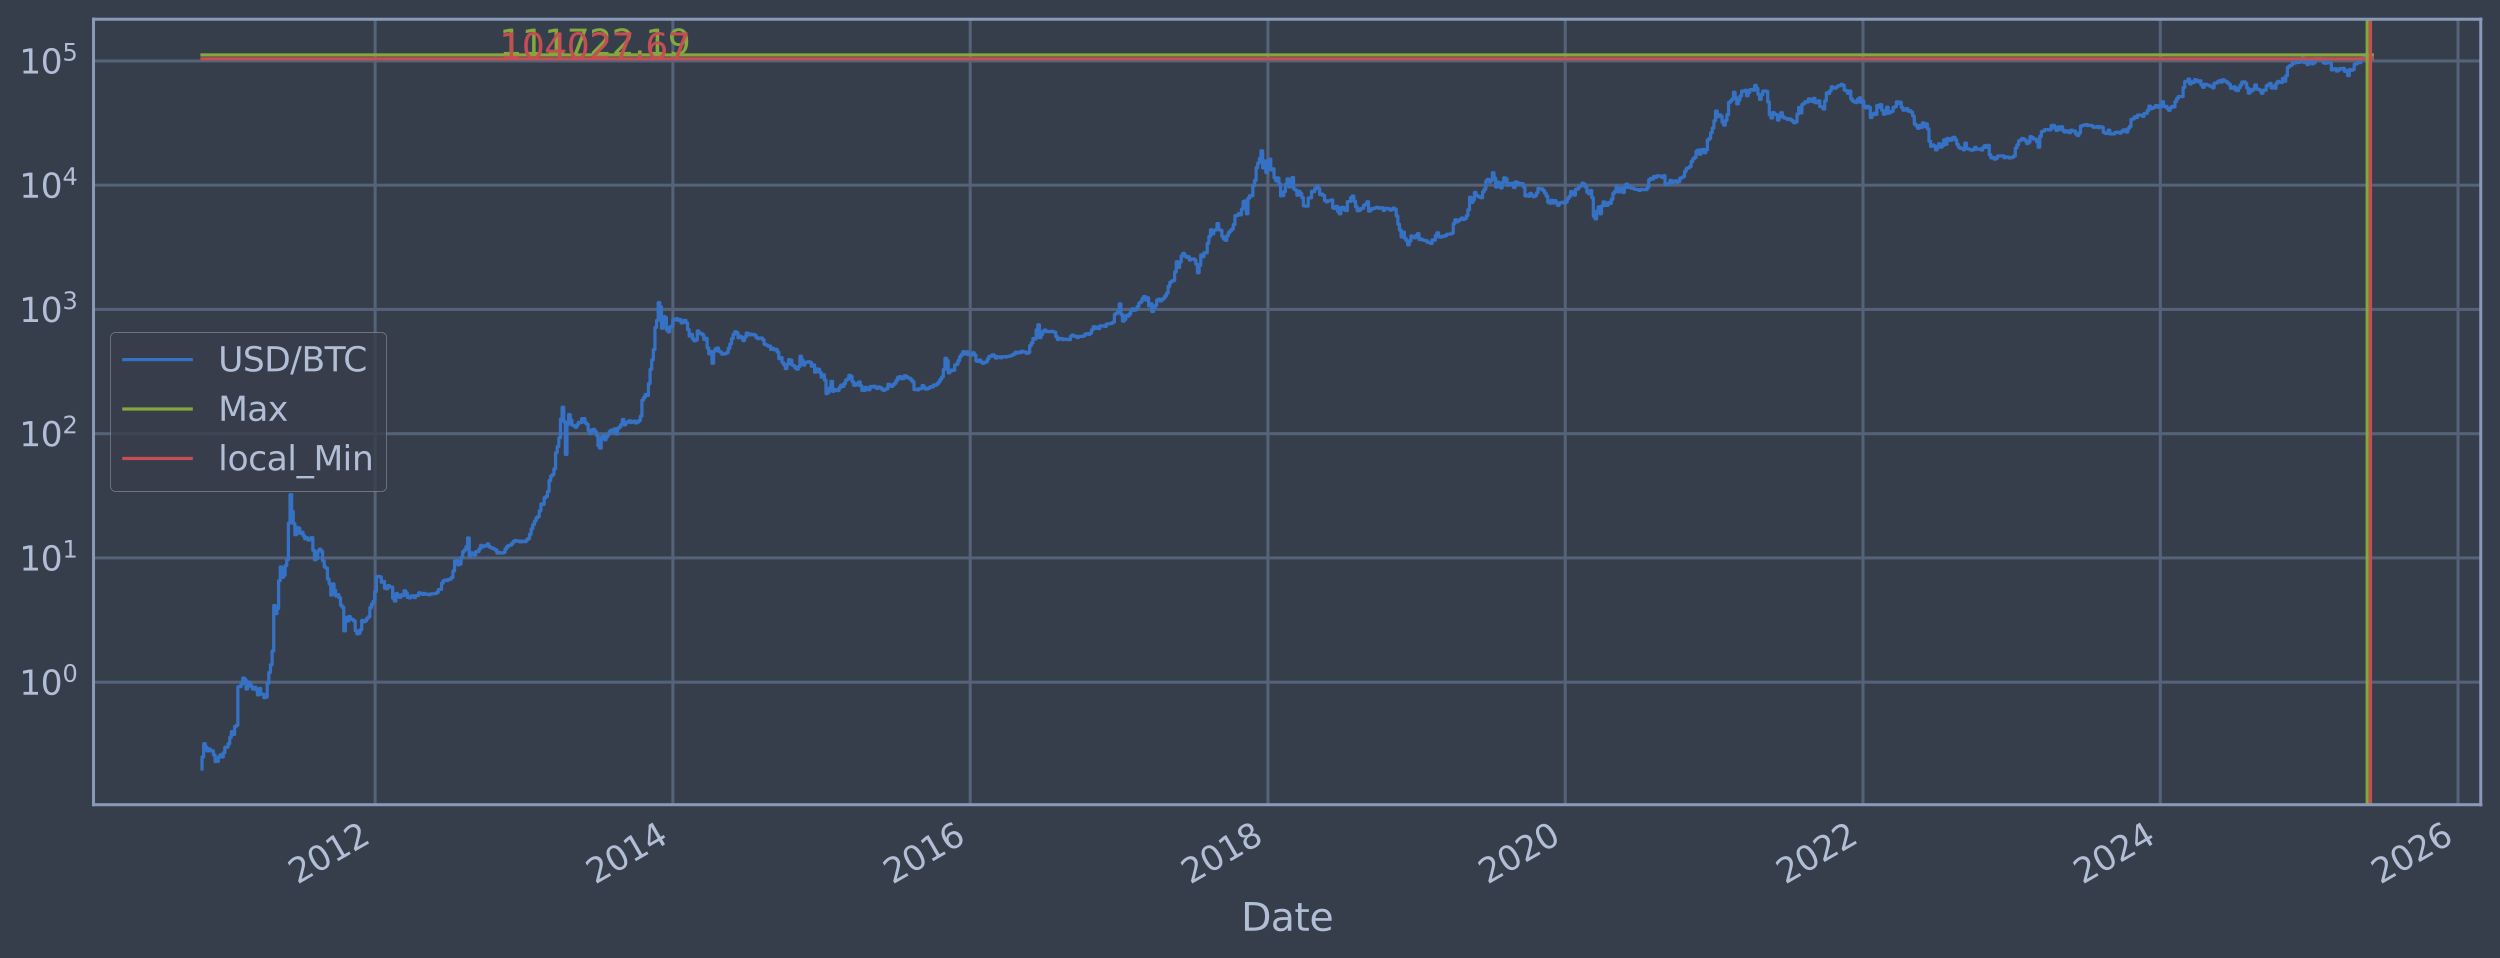 <?xml version="1.0" encoding="utf-8" standalone="no"?>
<!DOCTYPE svg PUBLIC "-//W3C//DTD SVG 1.1//EN"
  "http://www.w3.org/Graphics/SVG/1.1/DTD/svg11.dtd">
<svg xmlns:xlink="http://www.w3.org/1999/xlink" width="934.976pt" height="358.291pt" viewBox="0 0 934.976 358.291" xmlns="http://www.w3.org/2000/svg" version="1.1">
 <defs>
  <style type="text/css">*{stroke-linejoin: round; stroke-linecap: butt}</style>
 </defs>
 <g id="figure_1">
  <g id="patch_1">
   <path d="M 0 358.291 
L 934.976 358.291 
L 934.976 0 
L 0 0 
z
" style="fill: #373e4b"/>
  </g>
  <g id="axes_1">
   <g id="patch_2">
    <path d="M 34.976 300.96 
L 927.776 300.96 
L 927.776 7.2 
L 34.976 7.2 
z
" style="fill: #373e4b"/>
   </g>
   <g id="matplotlib.axis_1">
    <g id="xtick_1">
     <g id="line2d_1">
      <path d="M 140.296 300.96 
L 140.296 7.2 
" clip-path="url(#pd2c2da7be2)" style="fill: none; stroke: #546379; stroke-width: 1.12; stroke-linecap: square"/>
     </g>
     <g id="line2d_2"/>
     <g id="text_1">
      <!-- 2012 -->
      <g style="fill: #b1bed6" transform="translate(111.215 330.885) rotate(-30) scale(0.126 -0.126)">
       <defs>
        <path id="DejaVuSans-32" d="M 1228 531 
L 3431 531 
L 3431 0 
L 469 0 
L 469 531 
Q 828 903 1448 1529 
Q 2069 2156 2228 2338 
Q 2531 2678 2651 2914 
Q 2772 3150 2772 3378 
Q 2772 3750 2511 3984 
Q 2250 4219 1831 4219 
Q 1534 4219 1204 4116 
Q 875 4013 500 3803 
L 500 4441 
Q 881 4594 1212 4672 
Q 1544 4750 1819 4750 
Q 2544 4750 2975 4387 
Q 3406 4025 3406 3419 
Q 3406 3131 3298 2873 
Q 3191 2616 2906 2266 
Q 2828 2175 2409 1742 
Q 1991 1309 1228 531 
z
" transform="scale(0.016)"/>
        <path id="DejaVuSans-30" d="M 2034 4250 
Q 1547 4250 1301 3770 
Q 1056 3291 1056 2328 
Q 1056 1369 1301 889 
Q 1547 409 2034 409 
Q 2525 409 2770 889 
Q 3016 1369 3016 2328 
Q 3016 3291 2770 3770 
Q 2525 4250 2034 4250 
z
M 2034 4750 
Q 2819 4750 3233 4129 
Q 3647 3509 3647 2328 
Q 3647 1150 3233 529 
Q 2819 -91 2034 -91 
Q 1250 -91 836 529 
Q 422 1150 422 2328 
Q 422 3509 836 4129 
Q 1250 4750 2034 4750 
z
" transform="scale(0.016)"/>
        <path id="DejaVuSans-31" d="M 794 531 
L 1825 531 
L 1825 4091 
L 703 3866 
L 703 4441 
L 1819 4666 
L 2450 4666 
L 2450 531 
L 3481 531 
L 3481 0 
L 794 0 
L 794 531 
z
" transform="scale(0.016)"/>
       </defs>
       <use xlink:href="#DejaVuSans-32"/>
       <use xlink:href="#DejaVuSans-30" transform="translate(63.623 0)"/>
       <use xlink:href="#DejaVuSans-31" transform="translate(127.246 0)"/>
       <use xlink:href="#DejaVuSans-32" transform="translate(190.869 0)"/>
      </g>
     </g>
    </g>
    <g id="xtick_2">
     <g id="line2d_3">
      <path d="M 251.645 300.96 
L 251.645 7.2 
" clip-path="url(#pd2c2da7be2)" style="fill: none; stroke: #546379; stroke-width: 1.12; stroke-linecap: square"/>
     </g>
     <g id="line2d_4"/>
     <g id="text_2">
      <!-- 2014 -->
      <g style="fill: #b1bed6" transform="translate(222.564 330.885) rotate(-30) scale(0.126 -0.126)">
       <defs>
        <path id="DejaVuSans-34" d="M 2419 4116 
L 825 1625 
L 2419 1625 
L 2419 4116 
z
M 2253 4666 
L 3047 4666 
L 3047 1625 
L 3713 1625 
L 3713 1100 
L 3047 1100 
L 3047 0 
L 2419 0 
L 2419 1100 
L 313 1100 
L 313 1709 
L 2253 4666 
z
" transform="scale(0.016)"/>
       </defs>
       <use xlink:href="#DejaVuSans-32"/>
       <use xlink:href="#DejaVuSans-30" transform="translate(63.623 0)"/>
       <use xlink:href="#DejaVuSans-31" transform="translate(127.246 0)"/>
       <use xlink:href="#DejaVuSans-34" transform="translate(190.869 0)"/>
      </g>
     </g>
    </g>
    <g id="xtick_3">
     <g id="line2d_5">
      <path d="M 362.842 300.96 
L 362.842 7.2 
" clip-path="url(#pd2c2da7be2)" style="fill: none; stroke: #546379; stroke-width: 1.12; stroke-linecap: square"/>
     </g>
     <g id="line2d_6"/>
     <g id="text_3">
      <!-- 2016 -->
      <g style="fill: #b1bed6" transform="translate(333.761 330.885) rotate(-30) scale(0.126 -0.126)">
       <defs>
        <path id="DejaVuSans-36" d="M 2113 2584 
Q 1688 2584 1439 2293 
Q 1191 2003 1191 1497 
Q 1191 994 1439 701 
Q 1688 409 2113 409 
Q 2538 409 2786 701 
Q 3034 994 3034 1497 
Q 3034 2003 2786 2293 
Q 2538 2584 2113 2584 
z
M 3366 4563 
L 3366 3988 
Q 3128 4100 2886 4159 
Q 2644 4219 2406 4219 
Q 1781 4219 1451 3797 
Q 1122 3375 1075 2522 
Q 1259 2794 1537 2939 
Q 1816 3084 2150 3084 
Q 2853 3084 3261 2657 
Q 3669 2231 3669 1497 
Q 3669 778 3244 343 
Q 2819 -91 2113 -91 
Q 1303 -91 875 529 
Q 447 1150 447 2328 
Q 447 3434 972 4092 
Q 1497 4750 2381 4750 
Q 2619 4750 2861 4703 
Q 3103 4656 3366 4563 
z
" transform="scale(0.016)"/>
       </defs>
       <use xlink:href="#DejaVuSans-32"/>
       <use xlink:href="#DejaVuSans-30" transform="translate(63.623 0)"/>
       <use xlink:href="#DejaVuSans-31" transform="translate(127.246 0)"/>
       <use xlink:href="#DejaVuSans-36" transform="translate(190.869 0)"/>
      </g>
     </g>
    </g>
    <g id="xtick_4">
     <g id="line2d_7">
      <path d="M 474.191 300.96 
L 474.191 7.2 
" clip-path="url(#pd2c2da7be2)" style="fill: none; stroke: #546379; stroke-width: 1.12; stroke-linecap: square"/>
     </g>
     <g id="line2d_8"/>
     <g id="text_4">
      <!-- 2018 -->
      <g style="fill: #b1bed6" transform="translate(445.11 330.885) rotate(-30) scale(0.126 -0.126)">
       <defs>
        <path id="DejaVuSans-38" d="M 2034 2216 
Q 1584 2216 1326 1975 
Q 1069 1734 1069 1313 
Q 1069 891 1326 650 
Q 1584 409 2034 409 
Q 2484 409 2743 651 
Q 3003 894 3003 1313 
Q 3003 1734 2745 1975 
Q 2488 2216 2034 2216 
z
M 1403 2484 
Q 997 2584 770 2862 
Q 544 3141 544 3541 
Q 544 4100 942 4425 
Q 1341 4750 2034 4750 
Q 2731 4750 3128 4425 
Q 3525 4100 3525 3541 
Q 3525 3141 3298 2862 
Q 3072 2584 2669 2484 
Q 3125 2378 3379 2068 
Q 3634 1759 3634 1313 
Q 3634 634 3220 271 
Q 2806 -91 2034 -91 
Q 1263 -91 848 271 
Q 434 634 434 1313 
Q 434 1759 690 2068 
Q 947 2378 1403 2484 
z
M 1172 3481 
Q 1172 3119 1398 2916 
Q 1625 2713 2034 2713 
Q 2441 2713 2670 2916 
Q 2900 3119 2900 3481 
Q 2900 3844 2670 4047 
Q 2441 4250 2034 4250 
Q 1625 4250 1398 4047 
Q 1172 3844 1172 3481 
z
" transform="scale(0.016)"/>
       </defs>
       <use xlink:href="#DejaVuSans-32"/>
       <use xlink:href="#DejaVuSans-30" transform="translate(63.623 0)"/>
       <use xlink:href="#DejaVuSans-31" transform="translate(127.246 0)"/>
       <use xlink:href="#DejaVuSans-38" transform="translate(190.869 0)"/>
      </g>
     </g>
    </g>
    <g id="xtick_5">
     <g id="line2d_9">
      <path d="M 585.387 300.96 
L 585.387 7.2 
" clip-path="url(#pd2c2da7be2)" style="fill: none; stroke: #546379; stroke-width: 1.12; stroke-linecap: square"/>
     </g>
     <g id="line2d_10"/>
     <g id="text_5">
      <!-- 2020 -->
      <g style="fill: #b1bed6" transform="translate(556.306 330.885) rotate(-30) scale(0.126 -0.126)">
       <use xlink:href="#DejaVuSans-32"/>
       <use xlink:href="#DejaVuSans-30" transform="translate(63.623 0)"/>
       <use xlink:href="#DejaVuSans-32" transform="translate(127.246 0)"/>
       <use xlink:href="#DejaVuSans-30" transform="translate(190.869 0)"/>
      </g>
     </g>
    </g>
    <g id="xtick_6">
     <g id="line2d_11">
      <path d="M 696.737 300.96 
L 696.737 7.2 
" clip-path="url(#pd2c2da7be2)" style="fill: none; stroke: #546379; stroke-width: 1.12; stroke-linecap: square"/>
     </g>
     <g id="line2d_12"/>
     <g id="text_6">
      <!-- 2022 -->
      <g style="fill: #b1bed6" transform="translate(667.655 330.885) rotate(-30) scale(0.126 -0.126)">
       <use xlink:href="#DejaVuSans-32"/>
       <use xlink:href="#DejaVuSans-30" transform="translate(63.623 0)"/>
       <use xlink:href="#DejaVuSans-32" transform="translate(127.246 0)"/>
       <use xlink:href="#DejaVuSans-32" transform="translate(190.869 0)"/>
      </g>
     </g>
    </g>
    <g id="xtick_7">
     <g id="line2d_13">
      <path d="M 807.933 300.96 
L 807.933 7.2 
" clip-path="url(#pd2c2da7be2)" style="fill: none; stroke: #546379; stroke-width: 1.12; stroke-linecap: square"/>
     </g>
     <g id="line2d_14"/>
     <g id="text_7">
      <!-- 2024 -->
      <g style="fill: #b1bed6" transform="translate(778.852 330.885) rotate(-30) scale(0.126 -0.126)">
       <use xlink:href="#DejaVuSans-32"/>
       <use xlink:href="#DejaVuSans-30" transform="translate(63.623 0)"/>
       <use xlink:href="#DejaVuSans-32" transform="translate(127.246 0)"/>
       <use xlink:href="#DejaVuSans-34" transform="translate(190.869 0)"/>
      </g>
     </g>
    </g>
    <g id="xtick_8">
     <g id="line2d_15">
      <path d="M 919.282 300.96 
L 919.282 7.2 
" clip-path="url(#pd2c2da7be2)" style="fill: none; stroke: #546379; stroke-width: 1.12; stroke-linecap: square"/>
     </g>
     <g id="line2d_16"/>
     <g id="text_8">
      <!-- 2026 -->
      <g style="fill: #b1bed6" transform="translate(890.201 330.885) rotate(-30) scale(0.126 -0.126)">
       <use xlink:href="#DejaVuSans-32"/>
       <use xlink:href="#DejaVuSans-30" transform="translate(63.623 0)"/>
       <use xlink:href="#DejaVuSans-32" transform="translate(127.246 0)"/>
       <use xlink:href="#DejaVuSans-36" transform="translate(190.869 0)"/>
      </g>
     </g>
    </g>
    <g id="text_9">
     <!-- Date -->
     <g style="fill: #b1bed6" transform="translate(464.167 348.096) scale(0.144 -0.144)">
      <defs>
       <path id="DejaVuSans-44" d="M 1259 4147 
L 1259 519 
L 2022 519 
Q 2988 519 3436 956 
Q 3884 1394 3884 2338 
Q 3884 3275 3436 3711 
Q 2988 4147 2022 4147 
L 1259 4147 
z
M 628 4666 
L 1925 4666 
Q 3281 4666 3915 4102 
Q 4550 3538 4550 2338 
Q 4550 1131 3912 565 
Q 3275 0 1925 0 
L 628 0 
L 628 4666 
z
" transform="scale(0.016)"/>
       <path id="DejaVuSans-61" d="M 2194 1759 
Q 1497 1759 1228 1600 
Q 959 1441 959 1056 
Q 959 750 1161 570 
Q 1363 391 1709 391 
Q 2188 391 2477 730 
Q 2766 1069 2766 1631 
L 2766 1759 
L 2194 1759 
z
M 3341 1997 
L 3341 0 
L 2766 0 
L 2766 531 
Q 2569 213 2275 61 
Q 1981 -91 1556 -91 
Q 1019 -91 701 211 
Q 384 513 384 1019 
Q 384 1609 779 1909 
Q 1175 2209 1959 2209 
L 2766 2209 
L 2766 2266 
Q 2766 2663 2505 2880 
Q 2244 3097 1772 3097 
Q 1472 3097 1187 3025 
Q 903 2953 641 2809 
L 641 3341 
Q 956 3463 1253 3523 
Q 1550 3584 1831 3584 
Q 2591 3584 2966 3190 
Q 3341 2797 3341 1997 
z
" transform="scale(0.016)"/>
       <path id="DejaVuSans-74" d="M 1172 4494 
L 1172 3500 
L 2356 3500 
L 2356 3053 
L 1172 3053 
L 1172 1153 
Q 1172 725 1289 603 
Q 1406 481 1766 481 
L 2356 481 
L 2356 0 
L 1766 0 
Q 1100 0 847 248 
Q 594 497 594 1153 
L 594 3053 
L 172 3053 
L 172 3500 
L 594 3500 
L 594 4494 
L 1172 4494 
z
" transform="scale(0.016)"/>
       <path id="DejaVuSans-65" d="M 3597 1894 
L 3597 1613 
L 953 1613 
Q 991 1019 1311 708 
Q 1631 397 2203 397 
Q 2534 397 2845 478 
Q 3156 559 3463 722 
L 3463 178 
Q 3153 47 2828 -22 
Q 2503 -91 2169 -91 
Q 1331 -91 842 396 
Q 353 884 353 1716 
Q 353 2575 817 3079 
Q 1281 3584 2069 3584 
Q 2775 3584 3186 3129 
Q 3597 2675 3597 1894 
z
M 3022 2063 
Q 3016 2534 2758 2815 
Q 2500 3097 2075 3097 
Q 1594 3097 1305 2825 
Q 1016 2553 972 2059 
L 3022 2063 
z
" transform="scale(0.016)"/>
      </defs>
      <use xlink:href="#DejaVuSans-44"/>
      <use xlink:href="#DejaVuSans-61" transform="translate(77.002 0)"/>
      <use xlink:href="#DejaVuSans-74" transform="translate(138.281 0)"/>
      <use xlink:href="#DejaVuSans-65" transform="translate(177.49 0)"/>
     </g>
    </g>
   </g>
   <g id="matplotlib.axis_2">
    <g id="ytick_1">
     <g id="line2d_17">
      <path d="M 34.976 255.128 
L 927.776 255.128 
" clip-path="url(#pd2c2da7be2)" style="fill: none; stroke: #546379; stroke-width: 1.12; stroke-linecap: square"/>
     </g>
     <g id="line2d_18"/>
     <g id="text_10">
      <!-- $\mathdefault{10^{0}}$ -->
      <g style="fill: #b1bed6" transform="translate(7.2 259.915) scale(0.126 -0.126)">
       <use xlink:href="#DejaVuSans-31" transform="translate(0 0.766)"/>
       <use xlink:href="#DejaVuSans-30" transform="translate(63.623 0.766)"/>
       <use xlink:href="#DejaVuSans-30" transform="translate(128.203 39.047) scale(0.7)"/>
      </g>
     </g>
    </g>
    <g id="ytick_2">
     <g id="line2d_19">
      <path d="M 34.976 208.66 
L 927.776 208.66 
" clip-path="url(#pd2c2da7be2)" style="fill: none; stroke: #546379; stroke-width: 1.12; stroke-linecap: square"/>
     </g>
     <g id="line2d_20"/>
     <g id="text_11">
      <!-- $\mathdefault{10^{1}}$ -->
      <g style="fill: #b1bed6" transform="translate(7.2 213.447) scale(0.126 -0.126)">
       <use xlink:href="#DejaVuSans-31" transform="translate(0 0.684)"/>
       <use xlink:href="#DejaVuSans-30" transform="translate(63.623 0.684)"/>
       <use xlink:href="#DejaVuSans-31" transform="translate(128.203 38.966) scale(0.7)"/>
      </g>
     </g>
    </g>
    <g id="ytick_3">
     <g id="line2d_21">
      <path d="M 34.976 162.193 
L 927.776 162.193 
" clip-path="url(#pd2c2da7be2)" style="fill: none; stroke: #546379; stroke-width: 1.12; stroke-linecap: square"/>
     </g>
     <g id="line2d_22"/>
     <g id="text_12">
      <!-- $\mathdefault{10^{2}}$ -->
      <g style="fill: #b1bed6" transform="translate(7.2 166.98) scale(0.126 -0.126)">
       <use xlink:href="#DejaVuSans-31" transform="translate(0 0.766)"/>
       <use xlink:href="#DejaVuSans-30" transform="translate(63.623 0.766)"/>
       <use xlink:href="#DejaVuSans-32" transform="translate(128.203 39.047) scale(0.7)"/>
      </g>
     </g>
    </g>
    <g id="ytick_4">
     <g id="line2d_23">
      <path d="M 34.976 115.725 
L 927.776 115.725 
" clip-path="url(#pd2c2da7be2)" style="fill: none; stroke: #546379; stroke-width: 1.12; stroke-linecap: square"/>
     </g>
     <g id="line2d_24"/>
     <g id="text_13">
      <!-- $\mathdefault{10^{3}}$ -->
      <g style="fill: #b1bed6" transform="translate(7.2 120.512) scale(0.126 -0.126)">
       <defs>
        <path id="DejaVuSans-33" d="M 2597 2516 
Q 3050 2419 3304 2112 
Q 3559 1806 3559 1356 
Q 3559 666 3084 287 
Q 2609 -91 1734 -91 
Q 1441 -91 1130 -33 
Q 819 25 488 141 
L 488 750 
Q 750 597 1062 519 
Q 1375 441 1716 441 
Q 2309 441 2620 675 
Q 2931 909 2931 1356 
Q 2931 1769 2642 2001 
Q 2353 2234 1838 2234 
L 1294 2234 
L 1294 2753 
L 1863 2753 
Q 2328 2753 2575 2939 
Q 2822 3125 2822 3475 
Q 2822 3834 2567 4026 
Q 2313 4219 1838 4219 
Q 1578 4219 1281 4162 
Q 984 4106 628 3988 
L 628 4550 
Q 988 4650 1302 4700 
Q 1616 4750 1894 4750 
Q 2613 4750 3031 4423 
Q 3450 4097 3450 3541 
Q 3450 3153 3228 2886 
Q 3006 2619 2597 2516 
z
" transform="scale(0.016)"/>
       </defs>
       <use xlink:href="#DejaVuSans-31" transform="translate(0 0.766)"/>
       <use xlink:href="#DejaVuSans-30" transform="translate(63.623 0.766)"/>
       <use xlink:href="#DejaVuSans-33" transform="translate(128.203 39.047) scale(0.7)"/>
      </g>
     </g>
    </g>
    <g id="ytick_5">
     <g id="line2d_25">
      <path d="M 34.976 69.257 
L 927.776 69.257 
" clip-path="url(#pd2c2da7be2)" style="fill: none; stroke: #546379; stroke-width: 1.12; stroke-linecap: square"/>
     </g>
     <g id="line2d_26"/>
     <g id="text_14">
      <!-- $\mathdefault{10^{4}}$ -->
      <g style="fill: #b1bed6" transform="translate(7.2 74.044) scale(0.126 -0.126)">
       <use xlink:href="#DejaVuSans-31" transform="translate(0 0.684)"/>
       <use xlink:href="#DejaVuSans-30" transform="translate(63.623 0.684)"/>
       <use xlink:href="#DejaVuSans-34" transform="translate(128.203 38.966) scale(0.7)"/>
      </g>
     </g>
    </g>
    <g id="ytick_6">
     <g id="line2d_27">
      <path d="M 34.976 22.79 
L 927.776 22.79 
" clip-path="url(#pd2c2da7be2)" style="fill: none; stroke: #546379; stroke-width: 1.12; stroke-linecap: square"/>
     </g>
     <g id="line2d_28"/>
     <g id="text_15">
      <!-- $\mathdefault{10^{5}}$ -->
      <g style="fill: #b1bed6" transform="translate(7.2 27.577) scale(0.126 -0.126)">
       <defs>
        <path id="DejaVuSans-35" d="M 691 4666 
L 3169 4666 
L 3169 4134 
L 1269 4134 
L 1269 2991 
Q 1406 3038 1543 3061 
Q 1681 3084 1819 3084 
Q 2600 3084 3056 2656 
Q 3513 2228 3513 1497 
Q 3513 744 3044 326 
Q 2575 -91 1722 -91 
Q 1428 -91 1123 -41 
Q 819 9 494 109 
L 494 744 
Q 775 591 1075 516 
Q 1375 441 1709 441 
Q 2250 441 2565 725 
Q 2881 1009 2881 1497 
Q 2881 1984 2565 2268 
Q 2250 2553 1709 2553 
Q 1456 2553 1204 2497 
Q 953 2441 691 2322 
L 691 4666 
z
" transform="scale(0.016)"/>
       </defs>
       <use xlink:href="#DejaVuSans-31" transform="translate(0 0.684)"/>
       <use xlink:href="#DejaVuSans-30" transform="translate(63.623 0.684)"/>
       <use xlink:href="#DejaVuSans-35" transform="translate(128.203 38.966) scale(0.7)"/>
      </g>
     </g>
    </g>
    <g id="ytick_7">
     <g id="line2d_29"/>
    </g>
    <g id="ytick_8">
     <g id="line2d_30"/>
    </g>
    <g id="ytick_9">
     <g id="line2d_31"/>
    </g>
    <g id="ytick_10">
     <g id="line2d_32"/>
    </g>
    <g id="ytick_11">
     <g id="line2d_33"/>
    </g>
    <g id="ytick_12">
     <g id="line2d_34"/>
    </g>
    <g id="ytick_13">
     <g id="line2d_35"/>
    </g>
    <g id="ytick_14">
     <g id="line2d_36"/>
    </g>
    <g id="ytick_15">
     <g id="line2d_37"/>
    </g>
    <g id="ytick_16">
     <g id="line2d_38"/>
    </g>
    <g id="ytick_17">
     <g id="line2d_39"/>
    </g>
    <g id="ytick_18">
     <g id="line2d_40"/>
    </g>
    <g id="ytick_19">
     <g id="line2d_41"/>
    </g>
    <g id="ytick_20">
     <g id="line2d_42"/>
    </g>
    <g id="ytick_21">
     <g id="line2d_43"/>
    </g>
    <g id="ytick_22">
     <g id="line2d_44"/>
    </g>
    <g id="ytick_23">
     <g id="line2d_45"/>
    </g>
    <g id="ytick_24">
     <g id="line2d_46"/>
    </g>
    <g id="ytick_25">
     <g id="line2d_47"/>
    </g>
    <g id="ytick_26">
     <g id="line2d_48"/>
    </g>
    <g id="ytick_27">
     <g id="line2d_49"/>
    </g>
    <g id="ytick_28">
     <g id="line2d_50"/>
    </g>
    <g id="ytick_29">
     <g id="line2d_51"/>
    </g>
    <g id="ytick_30">
     <g id="line2d_52"/>
    </g>
    <g id="ytick_31">
     <g id="line2d_53"/>
    </g>
    <g id="ytick_32">
     <g id="line2d_54"/>
    </g>
    <g id="ytick_33">
     <g id="line2d_55"/>
    </g>
    <g id="ytick_34">
     <g id="line2d_56"/>
    </g>
    <g id="ytick_35">
     <g id="line2d_57"/>
    </g>
    <g id="ytick_36">
     <g id="line2d_58"/>
    </g>
    <g id="ytick_37">
     <g id="line2d_59"/>
    </g>
    <g id="ytick_38">
     <g id="line2d_60"/>
    </g>
    <g id="ytick_39">
     <g id="line2d_61"/>
    </g>
    <g id="ytick_40">
     <g id="line2d_62"/>
    </g>
    <g id="ytick_41">
     <g id="line2d_63"/>
    </g>
    <g id="ytick_42">
     <g id="line2d_64"/>
    </g>
    <g id="ytick_43">
     <g id="line2d_65"/>
    </g>
    <g id="ytick_44">
     <g id="line2d_66"/>
    </g>
    <g id="ytick_45">
     <g id="line2d_67"/>
    </g>
    <g id="ytick_46">
     <g id="line2d_68"/>
    </g>
    <g id="ytick_47">
     <g id="line2d_69"/>
    </g>
    <g id="ytick_48">
     <g id="line2d_70"/>
    </g>
    <g id="ytick_49">
     <g id="line2d_71"/>
    </g>
    <g id="ytick_50">
     <g id="line2d_72"/>
    </g>
    <g id="ytick_51">
     <g id="line2d_73"/>
    </g>
    <g id="ytick_52">
     <g id="line2d_74"/>
    </g>
    <g id="ytick_53">
     <g id="line2d_75"/>
    </g>
    <g id="ytick_54">
     <g id="line2d_76"/>
    </g>
    <g id="ytick_55">
     <g id="line2d_77"/>
    </g>
   </g>
   <g id="line2d_78">
    <path d="M 75.558 287.607 
L 75.558 283.104 
L 76.167 283.104 
L 76.167 278.122 
L 76.776 278.122 
L 76.776 279.425 
L 77.386 279.425 
L 77.386 280.817 
L 77.995 280.817 
L 77.995 280.109 
L 78.604 280.109 
L 78.604 280.817 
L 79.823 280.817 
L 79.823 282.313 
L 80.432 282.313 
L 80.432 284.787 
L 81.651 284.787 
L 81.651 283.104 
L 82.26 283.104 
L 82.26 282.313 
L 82.869 282.313 
L 82.869 283.104 
L 83.479 283.104 
L 83.479 281.551 
L 84.088 281.551 
L 84.088 279.425 
L 85.307 279.425 
L 85.307 278.122 
L 85.916 278.122 
L 85.916 275.745 
L 86.525 275.745 
L 86.525 273.619 
L 87.134 273.619 
L 87.134 274.654 
L 87.744 274.654 
L 87.744 271.696 
L 88.353 271.696 
L 88.353 271.242 
L 88.962 271.242 
L 88.962 256.81 
L 90.181 256.81 
L 90.181 255.742 
L 90.79 255.742 
L 90.79 253.575 
L 91.4 253.575 
L 91.4 254.143 
L 92.009 254.143 
L 92.009 257.708 
L 92.618 257.708 
L 92.618 255.128 
L 93.227 255.128 
L 93.227 255.742 
L 93.837 255.742 
L 93.837 256.81 
L 94.446 256.81 
L 94.446 257.708 
L 95.055 257.708 
L 95.055 257.031 
L 95.665 257.031 
L 95.665 257.938 
L 96.274 257.938 
L 96.274 259.885 
L 96.883 259.885 
L 96.883 257.48 
L 97.493 257.48 
L 97.493 259.631 
L 98.711 259.631 
L 98.711 260.933 
L 99.32 260.933 
L 99.32 260.666 
L 99.93 260.666 
L 99.93 255.535 
L 100.539 255.535 
L 100.539 251.448 
L 101.148 251.448 
L 101.148 248.628 
L 101.758 248.628 
L 101.758 243.491 
L 102.367 243.491 
L 102.367 226.457 
L 102.976 226.457 
L 102.976 229.503 
L 103.585 229.503 
L 103.585 227.611 
L 104.195 227.611 
L 104.195 217.199 
L 104.804 217.199 
L 104.804 212.011 
L 105.413 212.011 
L 105.413 215.916 
L 106.023 215.916 
L 106.023 215.094 
L 106.632 215.094 
L 106.632 211.517 
L 107.241 211.517 
L 107.241 209.337 
L 107.851 209.337 
L 107.851 195.654 
L 108.46 195.654 
L 108.46 184.974 
L 109.069 184.974 
L 109.069 191.281 
L 109.678 191.281 
L 109.678 195.846 
L 110.288 195.846 
L 110.288 199.96 
L 110.897 199.96 
L 110.897 197.275 
L 111.506 197.275 
L 111.506 197.54 
L 112.116 197.54 
L 112.116 199.506 
L 112.725 199.506 
L 112.725 199.049 
L 113.334 199.049 
L 113.334 200.384 
L 113.944 200.384 
L 113.944 201.513 
L 114.553 201.513 
L 114.553 201.106 
L 115.162 201.106 
L 115.162 201.971 
L 115.771 201.971 
L 115.771 201.726 
L 116.381 201.726 
L 116.381 201.051 
L 116.99 201.051 
L 116.99 205.84 
L 117.599 205.84 
L 117.599 209.358 
L 118.209 209.358 
L 118.209 208.802 
L 118.818 208.802 
L 118.818 206.087 
L 119.427 206.087 
L 119.427 205.406 
L 120.037 205.406 
L 120.037 206.194 
L 120.646 206.194 
L 120.646 209.738 
L 121.255 209.738 
L 121.255 212.035 
L 121.864 212.035 
L 121.864 212.493 
L 122.474 212.493 
L 122.474 216.562 
L 123.083 216.562 
L 123.083 218.34 
L 123.692 218.34 
L 123.692 222.568 
L 124.302 222.568 
L 124.302 218.372 
L 124.911 218.372 
L 124.911 220.762 
L 125.52 220.762 
L 125.52 222.892 
L 126.13 222.892 
L 126.13 222.408 
L 126.739 222.408 
L 126.739 223.514 
L 127.348 223.514 
L 127.348 226.36 
L 127.957 226.36 
L 127.957 227.101 
L 128.567 227.101 
L 128.567 235.923 
L 129.176 235.923 
L 129.176 230.912 
L 129.785 230.912 
L 129.785 232.295 
L 130.395 232.295 
L 130.395 230.55 
L 131.004 230.55 
L 131.004 231.529 
L 131.613 231.529 
L 131.613 231.718 
L 132.222 231.718 
L 132.222 232.23 
L 132.832 232.23 
L 132.832 235.845 
L 133.441 235.845 
L 133.441 237.044 
L 134.05 237.044 
L 134.05 236.799 
L 134.66 236.799 
L 134.66 235.537 
L 135.269 235.537 
L 135.269 232.037 
L 135.878 232.037 
L 135.878 232.557 
L 136.488 232.557 
L 136.488 232.166 
L 137.097 232.166 
L 137.097 231.28 
L 137.706 231.28 
L 137.706 230.67 
L 138.315 230.67 
L 138.315 227.253 
L 138.925 227.253 
L 138.925 225.928 
L 139.534 225.928 
L 139.534 224.91 
L 140.143 224.91 
L 140.143 221.208 
L 140.753 221.208 
L 140.753 215.686 
L 141.362 215.686 
L 141.362 215.572 
L 141.971 215.572 
L 141.971 215.743 
L 142.581 215.743 
L 142.581 217.761 
L 143.19 217.761 
L 143.19 217.447 
L 143.799 217.447 
L 143.799 220.004 
L 144.408 220.004 
L 144.408 220.182 
L 145.018 220.182 
L 145.018 219.003 
L 145.627 219.003 
L 145.627 219.514 
L 146.846 219.584 
L 146.846 223.726 
L 147.455 223.726 
L 147.455 224.775 
L 148.064 224.775 
L 148.064 221.974 
L 148.674 221.974 
L 148.674 222.729 
L 149.283 222.729 
L 149.283 223.43 
L 149.892 223.43 
L 149.892 222.448 
L 150.501 222.448 
L 150.501 222.729 
L 151.111 222.729 
L 151.111 220.946 
L 151.72 220.946 
L 151.72 221.741 
L 152.329 221.741 
L 152.329 223.43 
L 152.939 223.43 
L 152.939 223.599 
L 153.548 223.599 
L 153.548 222.892 
L 154.766 222.81 
L 154.766 223.472 
L 155.376 223.472 
L 155.376 222.77 
L 156.594 222.689 
L 156.594 221.702 
L 157.204 221.702 
L 157.204 221.896 
L 157.813 221.896 
L 157.813 222.288 
L 158.422 222.288 
L 158.422 221.935 
L 159.032 221.935 
L 159.032 222.249 
L 160.25 222.249 
L 160.25 222.448 
L 160.859 222.448 
L 160.859 222.13 
L 162.687 222.052 
L 162.687 221.935 
L 163.297 221.935 
L 163.297 221.587 
L 163.906 221.587 
L 163.906 220.506 
L 165.125 220.433 
L 165.125 218.081 
L 165.734 218.081 
L 165.734 217.168 
L 166.343 217.168 
L 166.343 216.924 
L 166.952 216.924 
L 166.952 217.107 
L 167.562 217.107 
L 167.562 216.712 
L 168.171 216.712 
L 168.171 216.562 
L 168.78 216.562 
L 168.78 215.916 
L 169.39 215.916 
L 169.39 213.545 
L 169.999 213.545 
L 169.999 209.759 
L 170.608 209.759 
L 170.608 209.632 
L 171.218 209.632 
L 171.218 211.24 
L 171.827 211.24 
L 171.827 210.899 
L 172.436 210.899 
L 172.436 208.419 
L 173.045 208.419 
L 173.045 206.319 
L 173.655 206.319 
L 173.655 205.665 
L 174.264 205.665 
L 174.264 204.482 
L 174.873 204.482 
L 174.873 201.19 
L 175.483 201.19 
L 175.483 208.142 
L 176.092 208.142 
L 176.092 206.755 
L 176.701 206.755 
L 176.701 206.903 
L 177.31 206.903 
L 177.31 207.637 
L 177.92 207.637 
L 177.92 206.247 
L 179.138 206.301 
L 179.138 205.252 
L 179.748 205.252 
L 179.748 203.948 
L 180.357 203.948 
L 180.357 204.515 
L 180.966 204.515 
L 180.966 204.222 
L 181.576 204.222 
L 181.576 204.028 
L 182.185 204.028 
L 182.185 203.412 
L 182.794 203.412 
L 182.794 204.482 
L 183.403 204.482 
L 183.403 204.813 
L 184.013 204.813 
L 184.013 205.014 
L 184.622 205.014 
L 184.622 205.32 
L 185.231 205.32 
L 185.231 205.735 
L 185.841 205.735 
L 185.841 206.866 
L 186.45 206.866 
L 186.45 206.627 
L 187.059 206.627 
L 187.059 206.792 
L 188.278 206.829 
L 188.278 206.609 
L 188.887 206.609 
L 188.887 205.286 
L 189.496 205.286 
L 189.496 204.45 
L 190.106 204.45 
L 190.106 203.964 
L 191.324 203.9 
L 191.324 203.226 
L 191.934 203.226 
L 191.934 202.529 
L 192.543 202.529 
L 192.543 202.16 
L 193.152 202.16 
L 193.152 202.41 
L 194.371 202.307 
L 194.371 202.679 
L 194.98 202.679 
L 194.98 202.381 
L 195.589 202.381 
L 195.589 202.574 
L 196.808 202.544 
L 196.808 201.884 
L 197.417 201.884 
L 197.417 201.428 
L 198.027 201.428 
L 198.027 199.777 
L 198.636 199.777 
L 198.636 197.798 
L 199.245 197.798 
L 199.245 196.202 
L 199.854 196.202 
L 199.854 194.895 
L 200.464 194.895 
L 200.464 193.687 
L 201.073 193.687 
L 201.073 193.184 
L 201.682 193.184 
L 201.682 191.018 
L 202.292 191.018 
L 202.292 188.467 
L 202.901 188.467 
L 202.901 188.631 
L 203.51 188.631 
L 203.51 186.143 
L 204.12 186.143 
L 204.12 185.698 
L 204.729 185.698 
L 204.729 183.816 
L 205.338 183.816 
L 205.338 179.699 
L 205.947 179.699 
L 205.947 178.04 
L 206.557 178.04 
L 206.557 177.49 
L 207.166 177.49 
L 207.166 175.343 
L 207.775 175.343 
L 207.775 169.319 
L 208.385 169.319 
L 208.385 167.003 
L 208.994 167.003 
L 208.994 163.766 
L 209.603 163.766 
L 209.603 156.743 
L 210.213 156.743 
L 210.213 152.296 
L 210.822 152.296 
L 210.822 157.706 
L 211.431 157.706 
L 211.431 169.946 
L 212.04 169.946 
L 212.04 158.696 
L 212.65 158.696 
L 212.65 155.045 
L 213.259 155.045 
L 213.259 157.132 
L 213.868 157.132 
L 213.868 159.024 
L 214.478 159.024 
L 214.478 159.201 
L 215.087 159.201 
L 215.087 159.782 
L 215.696 159.782 
L 215.696 158.854 
L 216.306 158.854 
L 216.306 157.962 
L 217.524 158.064 
L 217.524 156.591 
L 218.743 156.544 
L 218.743 158.11 
L 219.352 158.11 
L 219.352 158.687 
L 219.961 158.687 
L 219.961 160.998 
L 220.571 160.998 
L 220.571 162.197 
L 221.18 162.197 
L 221.18 160.754 
L 221.789 160.754 
L 221.789 160.574 
L 222.398 160.574 
L 222.398 161.401 
L 223.008 161.401 
L 223.008 162.755 
L 223.617 162.755 
L 223.617 166.686 
L 224.226 166.686 
L 224.226 167.601 
L 224.836 167.601 
L 224.836 163.443 
L 225.445 163.443 
L 225.445 162.797 
L 226.054 162.797 
L 226.054 164.456 
L 226.664 164.456 
L 226.664 163.332 
L 227.273 163.332 
L 227.273 162.457 
L 227.882 162.457 
L 227.882 161.281 
L 228.491 161.281 
L 228.491 160.88 
L 229.101 160.88 
L 229.101 161.635 
L 229.71 161.635 
L 229.71 160.389 
L 230.319 160.389 
L 230.319 162.251 
L 230.929 162.251 
L 230.929 160.19 
L 231.538 160.19 
L 231.538 159.676 
L 232.147 159.676 
L 232.147 158.767 
L 232.757 158.767 
L 232.757 156.884 
L 233.366 156.884 
L 233.366 158.919 
L 233.975 158.919 
L 233.975 158.176 
L 234.584 158.176 
L 234.584 157.843 
L 235.194 157.843 
L 235.194 157.35 
L 235.803 157.35 
L 235.803 158.026 
L 236.412 158.026 
L 236.412 157.746 
L 237.022 157.746 
L 237.022 157.489 
L 237.631 157.489 
L 237.631 158.19 
L 238.24 158.19 
L 238.24 157.832 
L 238.85 157.832 
L 238.85 157.275 
L 239.459 157.275 
L 239.459 155.665 
L 240.068 155.665 
L 240.068 149.656 
L 240.677 149.656 
L 240.677 148.681 
L 241.287 148.681 
L 241.287 147.52 
L 241.896 147.52 
L 241.896 147.904 
L 242.505 147.904 
L 242.505 143.493 
L 243.115 143.493 
L 243.115 138.098 
L 243.724 138.098 
L 243.724 134.573 
L 244.333 134.573 
L 244.333 130.748 
L 244.942 130.748 
L 244.942 122.445 
L 245.552 122.445 
L 245.552 119.864 
L 246.161 119.864 
L 246.161 113.188 
L 246.77 113.188 
L 246.77 114.736 
L 247.38 114.736 
L 247.38 122.753 
L 247.989 122.753 
L 247.989 118.376 
L 248.598 118.376 
L 248.598 118.699 
L 249.208 118.699 
L 249.208 123.351 
L 249.817 123.351 
L 249.817 124.111 
L 250.426 124.111 
L 250.426 122.243 
L 251.035 122.243 
L 251.035 122.021 
L 251.645 122.021 
L 251.645 119.516 
L 252.254 119.516 
L 252.254 119.649 
L 252.863 119.649 
L 252.863 119.147 
L 253.473 119.147 
L 253.473 119.8 
L 254.082 119.8 
L 254.082 119.538 
L 254.691 119.538 
L 254.691 120.739 
L 255.301 120.739 
L 255.301 120.595 
L 255.91 120.595 
L 255.91 119.802 
L 256.519 119.802 
L 256.519 120.713 
L 257.128 120.713 
L 257.128 123.29 
L 257.738 123.29 
L 257.738 125.7 
L 258.347 125.7 
L 258.347 125.05 
L 258.956 125.05 
L 258.956 126.735 
L 259.566 126.735 
L 259.566 127.443 
L 260.175 127.443 
L 260.175 127.158 
L 260.784 127.158 
L 260.784 123.786 
L 261.394 123.786 
L 261.394 124.734 
L 262.612 124.699 
L 262.612 125.219 
L 263.221 125.219 
L 263.221 126.967 
L 263.831 126.967 
L 263.831 126.517 
L 264.44 126.517 
L 264.44 130.121 
L 265.049 130.121 
L 265.049 132.333 
L 265.659 132.333 
L 265.659 131.484 
L 266.268 131.484 
L 266.268 135.844 
L 266.877 135.844 
L 266.877 131.412 
L 267.487 131.412 
L 267.487 130.448 
L 268.096 130.448 
L 268.096 130.182 
L 268.705 130.182 
L 268.705 131.331 
L 269.314 131.331 
L 269.314 131.748 
L 269.924 131.748 
L 269.924 132.442 
L 271.142 132.403 
L 271.142 132.181 
L 271.752 132.181 
L 271.752 131.879 
L 272.361 131.879 
L 272.361 130.198 
L 272.97 130.198 
L 272.97 128.617 
L 273.579 128.617 
L 273.579 126.683 
L 274.189 126.683 
L 274.189 125.026 
L 274.798 125.026 
L 274.798 124.065 
L 275.407 124.065 
L 275.407 124.455 
L 276.017 124.455 
L 276.017 126.32 
L 276.626 126.32 
L 276.626 125.766 
L 277.235 125.766 
L 277.235 126.34 
L 277.845 126.34 
L 277.845 127.399 
L 278.454 127.399 
L 278.454 126.034 
L 279.063 126.034 
L 279.063 124.563 
L 279.672 124.563 
L 279.672 125.231 
L 280.282 125.231 
L 280.282 124.921 
L 280.891 124.921 
L 280.891 125.24 
L 281.5 125.24 
L 281.5 125.049 
L 282.11 125.049 
L 282.11 125.358 
L 282.719 125.358 
L 282.719 126.247 
L 283.328 126.247 
L 283.328 126.647 
L 283.938 126.647 
L 283.938 126.424 
L 285.156 126.408 
L 285.156 127.104 
L 285.765 127.104 
L 285.765 128.772 
L 286.375 128.772 
L 286.375 128.967 
L 286.984 128.967 
L 286.984 129.392 
L 288.203 129.448 
L 288.203 130.69 
L 288.812 130.69 
L 288.812 130.29 
L 289.421 130.29 
L 289.421 130.818 
L 290.031 130.818 
L 290.031 130.667 
L 290.64 130.667 
L 290.64 131.665 
L 291.249 131.665 
L 291.249 134.158 
L 291.858 134.158 
L 291.858 133.709 
L 292.468 133.709 
L 292.468 135.58 
L 293.077 135.58 
L 293.077 136.404 
L 293.686 136.404 
L 293.686 137.852 
L 294.296 137.852 
L 294.296 136.233 
L 294.905 136.233 
L 294.905 134.478 
L 295.514 134.478 
L 295.514 134.756 
L 296.123 134.756 
L 296.123 136.5 
L 296.733 136.5 
L 296.733 136.859 
L 297.342 136.859 
L 297.342 137.628 
L 297.951 137.628 
L 297.951 138.084 
L 298.561 138.084 
L 298.561 137.088 
L 299.17 137.088 
L 299.17 133.222 
L 299.779 133.222 
L 299.779 134.734 
L 300.389 134.734 
L 300.389 136.541 
L 300.998 136.541 
L 300.998 135.541 
L 301.607 135.541 
L 301.607 135.412 
L 302.216 135.412 
L 302.216 135.272 
L 302.826 135.272 
L 302.826 135.516 
L 303.435 135.516 
L 303.435 136.981 
L 304.044 136.981 
L 304.044 136.466 
L 304.654 136.466 
L 304.654 139.214 
L 305.263 139.214 
L 305.263 137.978 
L 305.872 137.978 
L 305.872 138.102 
L 306.482 138.102 
L 306.482 139.295 
L 307.091 139.295 
L 307.091 141.051 
L 307.7 141.051 
L 307.7 140.158 
L 308.309 140.158 
L 308.309 142.172 
L 308.919 142.172 
L 308.919 147.2 
L 309.528 147.2 
L 309.528 146.65 
L 310.137 146.65 
L 310.137 145.061 
L 310.747 145.061 
L 310.747 142.638 
L 311.356 142.638 
L 311.356 146.35 
L 311.965 146.35 
L 311.965 145.675 
L 312.575 145.675 
L 312.575 145.924 
L 313.184 145.924 
L 313.184 146.068 
L 313.793 146.068 
L 313.793 144.993 
L 314.402 144.993 
L 314.402 144.045 
L 315.012 144.045 
L 315.012 144.53 
L 315.621 144.53 
L 315.621 143.421 
L 316.23 143.421 
L 316.23 142.144 
L 316.84 142.144 
L 316.84 141.778 
L 317.449 141.778 
L 317.449 140.368 
L 318.058 140.368 
L 318.058 140.756 
L 318.667 140.756 
L 318.667 142.747 
L 319.277 142.747 
L 319.277 144.109 
L 319.886 144.109 
L 319.886 143.464 
L 320.495 143.464 
L 320.495 143.987 
L 321.105 143.987 
L 321.105 142.869 
L 321.714 142.869 
L 321.714 144.274 
L 322.323 144.274 
L 322.323 146.007 
L 323.542 146.04 
L 323.542 144.877 
L 324.151 144.877 
L 324.151 145.712 
L 325.37 145.772 
L 325.37 144.57 
L 325.979 144.57 
L 325.979 144.765 
L 326.588 144.765 
L 326.588 144.445 
L 327.198 144.445 
L 327.198 144.747 
L 327.807 144.747 
L 327.807 145.261 
L 328.416 145.261 
L 328.416 144.714 
L 329.026 144.714 
L 329.026 144.923 
L 329.635 144.923 
L 329.635 145.53 
L 330.244 145.53 
L 330.244 146.018 
L 330.853 146.018 
L 330.853 145.59 
L 331.463 145.59 
L 331.463 145.419 
L 332.072 145.419 
L 332.072 143.703 
L 332.681 143.703 
L 332.681 144.13 
L 333.291 144.13 
L 333.291 144.508 
L 333.9 144.508 
L 333.9 143.817 
L 334.509 143.817 
L 334.509 143.327 
L 335.119 143.327 
L 335.119 142.258 
L 335.728 142.258 
L 335.728 141.063 
L 336.337 141.063 
L 336.337 140.851 
L 336.946 140.851 
L 336.946 141.651 
L 338.165 141.561 
L 338.165 140.511 
L 338.774 140.511 
L 338.774 140.814 
L 339.384 140.814 
L 339.384 141.334 
L 339.993 141.334 
L 339.993 141.463 
L 340.602 141.463 
L 340.602 142.075 
L 341.211 142.075 
L 341.211 142.799 
L 341.821 142.799 
L 341.821 145.716 
L 342.43 145.716 
L 342.43 145.548 
L 343.039 145.548 
L 343.039 145.818 
L 343.649 145.818 
L 343.649 145.362 
L 344.867 145.32 
L 344.867 144.174 
L 345.477 144.174 
L 345.477 144.973 
L 346.086 144.973 
L 346.086 145.531 
L 346.695 145.531 
L 346.695 145.37 
L 347.304 145.37 
L 347.304 145.036 
L 347.914 145.036 
L 347.914 144.597 
L 348.523 144.597 
L 348.523 144.713 
L 349.132 144.713 
L 349.132 143.961 
L 350.351 144.05 
L 350.351 143.503 
L 350.96 143.503 
L 350.96 142.829 
L 351.57 142.829 
L 351.57 141.826 
L 352.179 141.826 
L 352.179 140.938 
L 352.788 140.938 
L 352.788 138.211 
L 353.397 138.211 
L 353.397 133.99 
L 354.007 133.99 
L 354.007 134.882 
L 354.616 134.882 
L 354.616 139.427 
L 355.225 139.427 
L 355.225 138.784 
L 355.835 138.784 
L 355.835 138.351 
L 356.444 138.351 
L 356.444 138.501 
L 357.053 138.501 
L 357.053 136.455 
L 357.663 136.455 
L 357.663 136.198 
L 358.272 136.198 
L 358.272 134.886 
L 358.881 134.886 
L 358.881 133.401 
L 359.49 133.401 
L 359.49 132.598 
L 360.1 132.598 
L 360.1 131.546 
L 360.709 131.546 
L 360.709 132.369 
L 361.318 132.369 
L 361.318 131.594 
L 361.928 131.594 
L 361.928 132.606 
L 363.146 132.628 
L 363.146 132.792 
L 363.755 132.792 
L 363.755 131.91 
L 364.365 131.91 
L 364.365 132.778 
L 364.974 132.778 
L 364.974 134.962 
L 365.583 134.962 
L 365.583 135.172 
L 366.193 135.172 
L 366.193 134.641 
L 366.802 134.641 
L 366.802 135.433 
L 367.411 135.433 
L 367.411 135.874 
L 368.021 135.874 
L 368.021 135.519 
L 368.63 135.519 
L 368.63 135.357 
L 369.239 135.357 
L 369.239 134.256 
L 369.848 134.256 
L 369.848 133.233 
L 371.067 133.268 
L 371.067 132.682 
L 371.676 132.682 
L 371.676 133.112 
L 372.286 133.112 
L 372.286 133.931 
L 372.895 133.931 
L 372.895 133.425 
L 374.114 133.474 
L 374.114 133.819 
L 374.723 133.819 
L 374.723 133.406 
L 375.941 133.378 
L 375.941 133.535 
L 376.551 133.535 
L 376.551 133.303 
L 377.769 133.234 
L 377.769 133.106 
L 378.379 133.106 
L 378.379 132.783 
L 378.988 132.783 
L 378.988 132.479 
L 379.597 132.479 
L 379.597 131.753 
L 380.207 131.753 
L 380.207 132.052 
L 380.816 132.052 
L 380.816 131.705 
L 381.425 131.705 
L 381.425 131.868 
L 382.034 131.868 
L 382.034 131.367 
L 382.644 131.367 
L 382.644 131.58 
L 383.253 131.58 
L 383.253 131.702 
L 383.862 131.702 
L 383.862 132.146 
L 384.472 132.146 
L 384.472 131.898 
L 385.081 131.898 
L 385.081 129.262 
L 385.69 129.262 
L 385.69 128.235 
L 386.299 128.235 
L 386.299 126.589 
L 386.909 126.589 
L 386.909 126.789 
L 387.518 126.789 
L 387.518 123.354 
L 388.127 123.354 
L 388.127 121.478 
L 388.737 121.478 
L 388.737 126.277 
L 389.346 126.277 
L 389.346 125.043 
L 389.955 125.043 
L 389.955 123.869 
L 390.565 123.869 
L 390.565 123.449 
L 391.174 123.449 
L 391.174 124.019 
L 393.002 124.07 
L 393.002 123.882 
L 393.611 123.882 
L 393.611 124.065 
L 394.22 124.065 
L 394.22 124.247 
L 394.83 124.247 
L 394.83 125.848 
L 395.439 125.848 
L 395.439 126.973 
L 396.048 126.973 
L 396.048 126.545 
L 397.267 126.602 
L 397.267 127.036 
L 397.876 127.036 
L 397.876 126.814 
L 399.095 126.866 
L 399.095 127.016 
L 400.313 126.998 
L 400.313 125.761 
L 400.923 125.761 
L 400.923 125.318 
L 401.532 125.318 
L 401.532 125.734 
L 402.751 125.789 
L 402.751 126.234 
L 403.36 126.234 
L 403.36 125.807 
L 405.188 125.794 
L 405.188 125.553 
L 405.797 125.553 
L 405.797 124.884 
L 406.406 124.884 
L 406.406 124.764 
L 407.016 124.764 
L 407.016 125.085 
L 407.625 125.085 
L 407.625 124.608 
L 408.234 124.608 
L 408.234 123.333 
L 408.844 123.333 
L 408.844 122.17 
L 409.453 122.17 
L 409.453 122.823 
L 410.062 122.823 
L 410.062 122.312 
L 410.671 122.312 
L 410.671 122.912 
L 411.281 122.912 
L 411.281 121.888 
L 413.109 121.881 
L 413.109 122.075 
L 413.718 122.075 
L 413.718 121.185 
L 414.936 121.092 
L 414.936 121.047 
L 415.546 121.047 
L 415.546 120.846 
L 416.155 120.846 
L 416.155 120.456 
L 416.764 120.456 
L 416.764 117.541 
L 417.374 117.541 
L 417.374 117.182 
L 417.983 117.182 
L 417.983 116.447 
L 418.592 116.447 
L 418.592 113.634 
L 419.202 113.634 
L 419.202 117.617 
L 419.811 117.617 
L 419.811 120.089 
L 420.42 120.089 
L 420.42 119.472 
L 421.029 119.472 
L 421.029 117.949 
L 421.639 117.949 
L 421.639 118.223 
L 422.248 118.223 
L 422.248 117.438 
L 422.857 117.438 
L 422.857 116.062 
L 423.467 116.062 
L 423.467 115.503 
L 424.076 115.503 
L 424.076 116.023 
L 424.685 116.023 
L 424.685 115.701 
L 425.295 115.701 
L 425.295 114.653 
L 425.904 114.653 
L 425.904 113.348 
L 426.513 113.348 
L 426.513 112.898 
L 427.122 112.898 
L 427.122 111.63 
L 427.732 111.63 
L 427.732 110.885 
L 428.341 110.885 
L 428.341 112.179 
L 428.95 112.179 
L 428.95 111.372 
L 429.56 111.372 
L 429.56 114.392 
L 430.169 114.392 
L 430.169 113.564 
L 430.778 113.564 
L 430.778 116.511 
L 431.388 116.511 
L 431.388 114.938 
L 431.997 114.938 
L 431.997 114.172 
L 432.606 114.172 
L 432.606 112.151 
L 433.215 112.151 
L 433.215 111.878 
L 433.825 111.878 
L 433.825 112.55 
L 434.434 112.55 
L 434.434 112.025 
L 435.043 112.025 
L 435.043 111.494 
L 435.653 111.494 
L 435.653 110.617 
L 436.262 110.617 
L 436.262 109.597 
L 436.871 109.597 
L 436.871 107.048 
L 437.48 107.048 
L 437.48 105.605 
L 438.09 105.605 
L 438.09 105.101 
L 438.699 105.101 
L 438.699 104.91 
L 439.308 104.91 
L 439.308 101.648 
L 439.918 101.648 
L 439.918 97.877 
L 440.527 97.877 
L 440.527 100.022 
L 441.136 100.022 
L 441.136 97.974 
L 441.746 97.974 
L 441.746 95.687 
L 442.355 95.687 
L 442.355 94.766 
L 442.964 94.766 
L 442.964 95.636 
L 443.573 95.636 
L 443.573 96.212 
L 444.183 96.212 
L 444.183 95.992 
L 444.792 95.992 
L 444.792 97.217 
L 445.401 97.217 
L 445.401 96.9 
L 446.62 96.835 
L 446.62 97.211 
L 447.229 97.211 
L 447.229 98.821 
L 447.839 98.821 
L 447.839 102.018 
L 448.448 102.018 
L 448.448 99.224 
L 449.057 99.224 
L 449.057 95.322 
L 449.666 95.322 
L 449.666 96.008 
L 450.276 96.008 
L 450.276 94.498 
L 451.494 94.543 
L 451.494 90.976 
L 452.104 90.976 
L 452.104 88.423 
L 452.713 88.423 
L 452.713 85.936 
L 453.322 85.936 
L 453.322 87.475 
L 453.932 87.475 
L 453.932 86.141 
L 454.541 86.141 
L 454.541 85.933 
L 455.15 85.933 
L 455.15 83.619 
L 455.759 83.619 
L 455.759 85.894 
L 456.369 85.894 
L 456.369 86.145 
L 456.978 86.145 
L 456.978 88.44 
L 457.587 88.44 
L 457.587 89.439 
L 458.197 89.439 
L 458.197 89.87 
L 458.806 89.87 
L 458.806 88.095 
L 459.415 88.095 
L 459.415 86.936 
L 460.024 86.936 
L 460.024 86.25 
L 460.634 86.25 
L 460.634 85.645 
L 461.243 85.645 
L 461.243 83.976 
L 461.852 83.976 
L 461.852 80.631 
L 463.071 80.611 
L 463.071 79.903 
L 463.68 79.903 
L 463.68 80.355 
L 464.29 80.355 
L 464.29 78.213 
L 464.899 78.213 
L 464.899 75.427 
L 465.508 75.427 
L 465.508 75.148 
L 466.117 75.148 
L 466.117 79.939 
L 466.727 79.939 
L 466.727 74.094 
L 467.336 74.094 
L 467.336 73.157 
L 468.555 73.231 
L 468.555 69.421 
L 469.164 69.421 
L 469.164 67.494 
L 469.773 67.494 
L 469.773 62.693 
L 470.383 62.693 
L 470.383 60.982 
L 470.992 60.982 
L 470.992 59.264 
L 471.601 59.264 
L 471.601 56.398 
L 472.21 56.398 
L 472.21 62.792 
L 472.82 62.792 
L 472.82 60.183 
L 473.429 60.183 
L 473.429 64.573 
L 474.038 64.573 
L 474.038 61.022 
L 474.648 61.022 
L 474.648 59.53 
L 475.257 59.53 
L 475.257 63.524 
L 475.866 63.524 
L 475.866 63.12 
L 476.476 63.12 
L 476.476 66.425 
L 477.085 66.425 
L 477.085 67.645 
L 477.694 67.645 
L 477.694 66.558 
L 478.303 66.558 
L 478.303 68.85 
L 478.913 68.85 
L 478.913 73.257 
L 480.131 73.152 
L 480.131 71.619 
L 480.741 71.619 
L 480.741 68.9 
L 481.35 68.9 
L 481.35 66.888 
L 481.959 66.888 
L 481.959 69.872 
L 482.568 69.872 
L 482.568 68.598 
L 483.178 68.598 
L 483.178 66.407 
L 483.787 66.407 
L 483.787 70.669 
L 484.396 70.669 
L 484.396 71.094 
L 485.006 71.094 
L 485.006 73.023 
L 485.615 73.023 
L 485.615 71.586 
L 486.224 71.586 
L 486.224 72.457 
L 486.834 72.457 
L 486.834 73.885 
L 487.443 73.885 
L 487.443 76.959 
L 488.052 76.959 
L 488.052 77.08 
L 489.271 77.087 
L 489.271 74.026 
L 490.489 73.996 
L 490.489 71.54 
L 491.099 71.54 
L 491.099 71.677 
L 491.708 71.677 
L 491.708 70.509 
L 492.317 70.509 
L 492.317 69.761 
L 492.927 69.761 
L 492.927 70.572 
L 493.536 70.572 
L 493.536 72.783 
L 494.145 72.783 
L 494.145 72.606 
L 494.754 72.606 
L 494.754 73.159 
L 495.364 73.159 
L 495.364 75.031 
L 495.973 75.031 
L 495.973 75.486 
L 496.582 75.486 
L 496.582 75.091 
L 497.801 75.075 
L 497.801 74.754 
L 498.41 74.754 
L 498.41 77.787 
L 499.02 77.787 
L 499.02 77.986 
L 499.629 77.986 
L 499.629 77.157 
L 500.238 77.157 
L 500.238 79.045 
L 500.847 79.045 
L 500.847 79.98 
L 501.457 79.98 
L 501.457 77.562 
L 502.675 77.555 
L 502.675 78.488 
L 503.285 78.488 
L 503.285 78.746 
L 503.894 78.746 
L 503.894 75.413 
L 505.112 75.316 
L 505.112 73.913 
L 505.722 73.913 
L 505.722 73.332 
L 506.331 73.332 
L 506.331 75.294 
L 506.94 75.294 
L 506.94 77.284 
L 507.55 77.284 
L 507.55 78.814 
L 508.159 78.814 
L 508.159 78.676 
L 508.768 78.676 
L 508.768 77.992 
L 509.378 77.992 
L 509.378 77.87 
L 509.987 77.87 
L 509.987 76.742 
L 510.596 76.742 
L 510.596 76.401 
L 511.205 76.401 
L 511.205 75.445 
L 511.815 75.445 
L 511.815 78.956 
L 512.424 78.956 
L 512.424 78.498 
L 513.033 78.498 
L 513.033 77.959 
L 514.252 77.963 
L 514.252 77.693 
L 514.861 77.693 
L 514.861 77.555 
L 515.471 77.555 
L 515.471 77.885 
L 516.08 77.885 
L 516.08 77.723 
L 517.298 77.701 
L 517.298 78.693 
L 517.908 78.693 
L 517.908 77.921 
L 519.126 77.97 
L 519.126 78.037 
L 519.736 78.037 
L 519.736 78.576 
L 520.345 78.576 
L 520.345 78.386 
L 520.954 78.386 
L 520.954 77.837 
L 521.564 77.837 
L 521.564 78.237 
L 522.173 78.237 
L 522.173 80.748 
L 522.782 80.748 
L 522.782 83.865 
L 523.391 83.865 
L 523.391 86.042 
L 524.001 86.042 
L 524.001 88.633 
L 524.61 88.633 
L 524.61 86.821 
L 525.219 86.821 
L 525.219 89.078 
L 525.829 89.078 
L 525.829 89.94 
L 526.438 89.94 
L 526.438 91.581 
L 527.047 91.581 
L 527.047 90.12 
L 527.656 90.12 
L 527.656 88.26 
L 528.266 88.26 
L 528.266 88.67 
L 528.875 88.67 
L 528.875 88.942 
L 529.484 88.942 
L 529.484 88.098 
L 530.094 88.098 
L 530.094 87.39 
L 530.703 87.39 
L 530.703 89.617 
L 531.312 89.617 
L 531.312 89.418 
L 531.922 89.418 
L 531.922 89.731 
L 532.531 89.731 
L 532.531 89.946 
L 533.749 90.008 
L 533.749 90.617 
L 534.968 90.699 
L 534.968 91.059 
L 535.577 91.059 
L 535.577 89.71 
L 536.187 89.71 
L 536.187 89.829 
L 536.796 89.829 
L 536.796 88.123 
L 537.405 88.123 
L 537.405 87.056 
L 538.015 87.056 
L 538.015 88.608 
L 539.233 88.706 
L 539.233 88.328 
L 540.452 88.358 
L 540.452 88.072 
L 541.061 88.072 
L 541.061 87.602 
L 542.889 87.505 
L 542.889 87.181 
L 543.498 87.181 
L 543.498 83.607 
L 544.108 83.607 
L 544.108 82.189 
L 544.717 82.189 
L 544.717 82.954 
L 545.326 82.954 
L 545.326 82.467 
L 545.935 82.467 
L 545.935 82.034 
L 546.545 82.034 
L 546.545 81.565 
L 547.154 81.565 
L 547.154 82.065 
L 547.763 82.065 
L 547.763 81.729 
L 548.373 81.729 
L 548.373 80.656 
L 548.982 80.656 
L 548.982 78.428 
L 549.591 78.428 
L 549.591 73.779 
L 550.201 73.779 
L 550.201 75.705 
L 550.81 75.705 
L 550.81 74.727 
L 551.419 74.727 
L 551.419 71.965 
L 552.028 71.965 
L 552.028 73.085 
L 552.638 73.085 
L 552.638 73.423 
L 553.247 73.423 
L 553.247 73.765 
L 553.856 73.765 
L 553.856 73.969 
L 554.466 73.969 
L 554.466 71.701 
L 555.075 71.701 
L 555.075 70.762 
L 555.684 70.762 
L 555.684 67.677 
L 556.293 67.677 
L 556.293 67.092 
L 556.903 67.092 
L 556.903 68.122 
L 557.512 68.122 
L 557.512 67.416 
L 558.121 67.416 
L 558.121 64.614 
L 558.731 64.614 
L 558.731 66.632 
L 559.34 66.632 
L 559.34 69.926 
L 559.949 69.926 
L 559.949 68.105 
L 560.559 68.105 
L 560.559 69.511 
L 561.168 69.511 
L 561.168 70.29 
L 561.777 70.29 
L 561.777 68.216 
L 562.386 68.216 
L 562.386 66.497 
L 562.996 66.497 
L 562.996 66.823 
L 563.605 66.823 
L 563.605 69.223 
L 564.214 69.223 
L 564.214 68.626 
L 564.824 68.626 
L 564.824 69.033 
L 565.433 69.033 
L 565.433 68.543 
L 566.042 68.543 
L 566.042 70.127 
L 566.652 70.127 
L 566.652 68.041 
L 567.261 68.041 
L 567.261 68.297 
L 567.87 68.297 
L 567.87 68.938 
L 568.479 68.938 
L 568.479 68.64 
L 569.698 68.708 
L 569.698 69.907 
L 570.307 69.907 
L 570.307 73.277 
L 570.917 73.277 
L 570.917 72.962 
L 571.526 72.962 
L 571.526 73.391 
L 572.135 73.391 
L 572.135 72.329 
L 572.745 72.329 
L 572.745 73.057 
L 573.354 73.057 
L 573.354 73.568 
L 573.963 73.568 
L 573.963 73.207 
L 574.572 73.207 
L 574.572 72.145 
L 575.182 72.145 
L 575.182 70.434 
L 575.791 70.434 
L 575.791 70.719 
L 577.01 70.628 
L 577.01 71.3 
L 577.619 71.3 
L 577.619 72.225 
L 578.228 72.225 
L 578.228 73.321 
L 578.837 73.321 
L 578.837 75.646 
L 579.447 75.646 
L 579.447 75.989 
L 580.056 75.989 
L 580.056 74.908 
L 580.665 74.908 
L 580.665 75.907 
L 581.275 75.907 
L 581.275 75.003 
L 581.884 75.003 
L 581.884 75.917 
L 582.493 75.917 
L 582.493 76.806 
L 583.103 76.806 
L 583.103 75.914 
L 583.712 75.914 
L 583.712 75.745 
L 584.321 75.745 
L 584.321 75.605 
L 584.93 75.605 
L 584.93 75.955 
L 585.54 75.955 
L 585.54 75.466 
L 586.149 75.466 
L 586.149 74.225 
L 586.758 74.225 
L 586.758 73.497 
L 587.368 73.497 
L 587.368 71.608 
L 587.977 71.608 
L 587.977 72.016 
L 588.586 72.016 
L 588.586 72.951 
L 589.196 72.951 
L 589.196 70.766 
L 590.414 70.69 
L 590.414 69.756 
L 591.023 69.756 
L 591.023 69.552 
L 591.633 69.552 
L 591.633 68.527 
L 592.242 68.527 
L 592.242 68.896 
L 592.851 68.896 
L 592.851 69.935 
L 593.461 69.935 
L 593.461 71.87 
L 594.07 71.87 
L 594.07 72.456 
L 594.679 72.456 
L 594.679 71.233 
L 595.289 71.233 
L 595.289 73.933 
L 595.898 73.933 
L 595.898 80.926 
L 596.507 80.926 
L 596.507 81.851 
L 597.116 81.851 
L 597.116 78.937 
L 597.726 78.937 
L 597.726 77.344 
L 598.335 77.344 
L 598.335 79.955 
L 598.944 79.955 
L 598.944 77.013 
L 599.554 77.013 
L 599.554 75.489 
L 600.163 75.489 
L 600.163 76.824 
L 601.381 76.828 
L 601.381 75.721 
L 601.991 75.721 
L 601.991 76.081 
L 602.6 76.081 
L 602.6 74.534 
L 603.209 74.534 
L 603.209 72.234 
L 603.819 72.234 
L 603.819 71.641 
L 604.428 71.641 
L 604.428 69.62 
L 605.037 69.62 
L 605.037 71.804 
L 605.647 71.804 
L 605.647 70.537 
L 606.256 70.537 
L 606.256 70.27 
L 606.865 70.27 
L 606.865 71.997 
L 607.474 71.997 
L 607.474 70.146 
L 608.084 70.146 
L 608.084 68.849 
L 608.693 68.849 
L 608.693 70.031 
L 609.302 70.031 
L 609.302 69.716 
L 609.912 69.716 
L 609.912 70.349 
L 611.13 70.389 
L 611.13 70.755 
L 612.349 70.851 
L 612.349 70.972 
L 612.958 70.972 
L 612.958 71.222 
L 613.567 71.222 
L 613.567 70.817 
L 614.786 70.861 
L 614.786 70.954 
L 616.005 70.908 
L 616.005 70.054 
L 616.614 70.054 
L 616.614 67.256 
L 617.223 67.256 
L 617.223 66.713 
L 617.833 66.713 
L 617.833 66.981 
L 618.442 66.981 
L 618.442 65.973 
L 619.051 65.973 
L 619.051 66.309 
L 619.66 66.309 
L 619.66 65.723 
L 620.879 65.805 
L 620.879 65.979 
L 621.488 65.979 
L 621.488 66.376 
L 622.098 66.376 
L 622.098 65.707 
L 622.707 65.707 
L 622.707 68.938 
L 623.316 68.938 
L 623.316 68.803 
L 623.925 68.803 
L 623.925 68.601 
L 624.535 68.601 
L 624.535 67.437 
L 625.144 67.437 
L 625.144 68.407 
L 625.753 68.407 
L 625.753 67.905 
L 626.363 67.905 
L 626.363 67.628 
L 626.972 67.628 
L 626.972 68.173 
L 627.581 68.173 
L 627.581 67.947 
L 628.191 67.947 
L 628.191 66.654 
L 628.8 66.654 
L 628.8 66.43 
L 629.409 66.43 
L 629.409 65.989 
L 630.018 65.989 
L 630.018 64.049 
L 630.628 64.049 
L 630.628 62.976 
L 631.237 62.976 
L 631.237 62.742 
L 631.846 62.742 
L 631.846 62.244 
L 632.456 62.244 
L 632.456 60.425 
L 633.065 60.425 
L 633.065 59.403 
L 633.674 59.403 
L 633.674 58.878 
L 634.284 58.878 
L 634.284 56.639 
L 634.893 56.639 
L 634.893 56.122 
L 635.502 56.122 
L 635.502 57.698 
L 636.111 57.698 
L 636.111 56.065 
L 636.721 56.065 
L 636.721 55.907 
L 637.33 55.907 
L 637.33 57.119 
L 637.939 57.119 
L 637.939 56.013 
L 638.549 56.013 
L 638.549 52.317 
L 639.158 52.317 
L 639.158 51.737 
L 639.767 51.737 
L 639.767 49.633 
L 640.377 49.633 
L 640.377 47.871 
L 640.986 47.871 
L 640.986 45.163 
L 641.595 45.163 
L 641.595 41.542 
L 642.204 41.542 
L 642.204 43.664 
L 642.814 43.664 
L 642.814 42.948 
L 643.423 42.948 
L 643.423 43.396 
L 644.032 43.396 
L 644.032 45.721 
L 644.642 45.721 
L 644.642 46.807 
L 645.251 46.807 
L 645.251 45.08 
L 645.86 45.08 
L 645.86 42.853 
L 646.469 42.853 
L 646.469 38.301 
L 647.079 38.301 
L 647.079 37.825 
L 647.688 37.825 
L 647.688 37.12 
L 648.297 37.12 
L 648.297 34.49 
L 648.907 34.49 
L 648.907 36.527 
L 649.516 36.527 
L 649.516 38.853 
L 650.125 38.853 
L 650.125 37.414 
L 650.735 37.414 
L 650.735 35.87 
L 651.344 35.87 
L 651.344 34.044 
L 651.953 34.044 
L 651.953 34.179 
L 652.562 34.179 
L 652.562 33.753 
L 653.172 33.753 
L 653.172 35.79 
L 653.781 35.79 
L 653.781 34.569 
L 654.39 34.569 
L 654.39 33.528 
L 655.609 33.419 
L 655.609 33.747 
L 656.218 33.747 
L 656.218 31.937 
L 656.828 31.937 
L 656.828 33.069 
L 657.437 33.069 
L 657.437 35.296 
L 658.046 35.296 
L 658.046 37.154 
L 658.655 37.154 
L 658.655 35.381 
L 659.265 35.381 
L 659.265 34.058 
L 660.483 33.999 
L 660.483 34.222 
L 661.093 34.222 
L 661.093 38.14 
L 661.702 38.14 
L 661.702 42.874 
L 662.311 42.874 
L 662.311 44.118 
L 662.921 44.118 
L 662.921 42.081 
L 663.53 42.081 
L 663.53 42.686 
L 664.139 42.686 
L 664.139 42.917 
L 664.748 42.917 
L 664.748 44.89 
L 665.358 44.89 
L 665.358 43.692 
L 665.967 43.692 
L 665.967 42.144 
L 666.576 42.144 
L 666.576 43.637 
L 667.186 43.637 
L 667.186 44.185 
L 668.404 44.291 
L 668.404 44.646 
L 669.013 44.646 
L 669.013 44.436 
L 669.623 44.436 
L 669.623 44.85 
L 670.232 44.85 
L 670.232 45.277 
L 670.841 45.277 
L 670.841 45.921 
L 671.451 45.921 
L 671.451 45.597 
L 672.06 45.597 
L 672.06 42.682 
L 672.669 42.682 
L 672.669 40.194 
L 673.279 40.194 
L 673.279 42.243 
L 673.888 42.243 
L 673.888 39.069 
L 674.497 39.069 
L 674.497 38.632 
L 675.106 38.632 
L 675.106 38.002 
L 675.716 38.002 
L 675.716 38.141 
L 676.325 38.141 
L 676.325 36.971 
L 676.934 36.971 
L 676.934 37.162 
L 677.544 37.162 
L 677.544 37.96 
L 678.153 37.96 
L 678.153 36.799 
L 678.762 36.799 
L 678.762 38.426 
L 679.981 38.435 
L 679.981 37.692 
L 680.59 37.692 
L 680.59 39.868 
L 681.809 39.908 
L 681.809 40.777 
L 682.418 40.777 
L 682.418 37.717 
L 683.027 37.717 
L 683.027 34.729 
L 683.637 34.729 
L 683.637 34.992 
L 684.246 34.992 
L 684.246 33.993 
L 684.855 33.993 
L 684.855 32.446 
L 685.465 32.446 
L 685.465 32.865 
L 686.074 32.865 
L 686.074 32.983 
L 686.683 32.983 
L 686.683 32.524 
L 687.292 32.524 
L 687.292 32.128 
L 688.511 32.02 
L 688.511 31.533 
L 689.12 31.533 
L 689.12 31.928 
L 689.73 31.928 
L 689.73 33.736 
L 690.339 33.736 
L 690.339 33.93 
L 690.948 33.93 
L 690.948 34.927 
L 691.558 34.927 
L 691.558 34.052 
L 692.167 34.052 
L 692.167 37.029 
L 692.776 37.029 
L 692.776 37.745 
L 693.385 37.745 
L 693.385 38.131 
L 693.995 38.131 
L 693.995 38.385 
L 694.604 38.385 
L 694.604 37.212 
L 695.213 37.212 
L 695.213 36.589 
L 695.823 36.589 
L 695.823 38.282 
L 696.432 38.282 
L 696.432 37.886 
L 697.041 37.886 
L 697.041 39.765 
L 697.65 39.765 
L 697.65 40.369 
L 698.26 40.369 
L 698.26 39.775 
L 698.869 39.775 
L 698.869 40.114 
L 699.478 40.114 
L 699.478 43.935 
L 700.088 43.935 
L 700.088 42.951 
L 700.697 42.951 
L 700.697 42.359 
L 701.306 42.359 
L 701.306 42.804 
L 701.916 42.804 
L 701.916 39.434 
L 702.525 39.434 
L 702.525 40.104 
L 703.134 40.104 
L 703.134 39.113 
L 703.743 39.113 
L 703.743 41.223 
L 704.353 41.223 
L 704.353 42.696 
L 704.962 42.696 
L 704.962 42.474 
L 705.571 42.474 
L 705.571 40.074 
L 706.181 40.074 
L 706.181 42.299 
L 706.79 42.299 
L 706.79 41.926 
L 707.399 41.926 
L 707.399 41.627 
L 708.009 41.627 
L 708.009 40.19 
L 708.618 40.19 
L 708.618 39.866 
L 709.227 39.866 
L 709.227 38.087 
L 709.836 38.087 
L 709.836 38.664 
L 710.446 38.664 
L 710.446 38.194 
L 711.055 38.194 
L 711.055 40.163 
L 711.664 40.163 
L 711.664 41.229 
L 712.274 41.229 
L 712.274 41.086 
L 712.883 41.086 
L 712.883 40.599 
L 713.492 40.599 
L 713.492 41.552 
L 714.102 41.552 
L 714.102 41.397 
L 714.711 41.397 
L 714.711 42.047 
L 715.32 42.047 
L 715.32 43.4 
L 715.929 43.4 
L 715.929 46.422 
L 716.539 46.422 
L 716.539 47.036 
L 717.148 47.036 
L 717.148 47.994 
L 717.757 47.994 
L 717.757 46.9 
L 718.367 46.9 
L 718.367 47.636 
L 718.976 47.636 
L 718.976 45.964 
L 719.585 45.964 
L 719.585 47.302 
L 720.194 47.302 
L 720.194 46.348 
L 720.804 46.348 
L 720.804 48.232 
L 721.413 48.232 
L 721.413 52.847 
L 722.022 52.847 
L 722.022 54.731 
L 722.632 54.731 
L 722.632 54.2 
L 723.241 54.2 
L 723.241 54.573 
L 723.85 54.573 
L 723.85 56.065 
L 724.46 56.065 
L 724.46 55.086 
L 725.069 55.086 
L 725.069 53.732 
L 725.678 53.732 
L 725.678 55.045 
L 726.287 55.045 
L 726.287 54.503 
L 726.897 54.503 
L 726.897 52.314 
L 727.506 52.314 
L 727.506 53.998 
L 728.115 53.998 
L 728.115 51.765 
L 728.725 51.765 
L 728.725 52.465 
L 729.943 52.495 
L 729.943 51.623 
L 730.553 51.623 
L 730.553 51.327 
L 731.162 51.327 
L 731.162 52.279 
L 731.771 52.279 
L 731.771 53.901 
L 732.38 53.901 
L 732.38 55.035 
L 732.99 55.035 
L 732.99 55.479 
L 734.208 55.436 
L 734.208 56.009 
L 734.818 56.009 
L 734.818 53.535 
L 735.427 53.535 
L 735.427 55.58 
L 736.036 55.58 
L 736.036 55.736 
L 736.646 55.736 
L 736.646 56.008 
L 737.255 56.008 
L 737.255 56.193 
L 737.864 56.193 
L 737.864 55.973 
L 738.473 55.973 
L 738.473 55.101 
L 739.083 55.101 
L 739.083 55.84 
L 740.911 55.729 
L 740.911 56.123 
L 741.52 56.123 
L 741.52 55.167 
L 742.129 55.167 
L 742.129 54.462 
L 742.738 54.462 
L 742.738 55.114 
L 743.348 55.114 
L 743.348 54.361 
L 743.957 54.361 
L 743.957 57.906 
L 744.566 57.906 
L 744.566 59.044 
L 745.176 59.044 
L 745.176 58.928 
L 745.785 58.928 
L 745.785 59.528 
L 746.394 59.528 
L 746.394 59.208 
L 747.004 59.208 
L 747.004 58.347 
L 749.441 58.305 
L 749.441 58.984 
L 750.05 58.984 
L 750.05 58.662 
L 751.269 58.742 
L 751.269 59.103 
L 752.487 59.013 
L 752.487 58.756 
L 753.097 58.756 
L 753.097 58.322 
L 753.706 58.322 
L 753.706 55.336 
L 754.315 55.336 
L 754.315 54.145 
L 754.924 54.145 
L 754.924 52.649 
L 755.534 52.649 
L 755.534 52.37 
L 756.143 52.37 
L 756.143 51.796 
L 756.752 51.796 
L 756.752 52.054 
L 757.362 52.054 
L 757.362 52.657 
L 757.971 52.657 
L 757.971 53.68 
L 758.58 53.68 
L 758.58 53.152 
L 759.19 53.152 
L 759.19 51.057 
L 759.799 51.057 
L 759.799 51.434 
L 760.408 51.434 
L 760.408 51.961 
L 761.627 52.043 
L 761.627 52.973 
L 762.236 52.973 
L 762.236 55.044 
L 762.845 55.044 
L 762.845 50.955 
L 763.455 50.955 
L 763.455 49.231 
L 764.064 49.231 
L 764.064 48.985 
L 764.673 48.985 
L 764.673 48.479 
L 765.892 48.455 
L 765.892 48.622 
L 767.11 48.533 
L 767.11 46.929 
L 768.329 46.873 
L 768.329 47.89 
L 768.938 47.89 
L 768.938 48.776 
L 769.548 48.776 
L 769.548 47.439 
L 770.157 47.439 
L 770.157 48.417 
L 770.766 48.417 
L 770.766 47.402 
L 771.375 47.402 
L 771.375 48.74 
L 771.985 48.74 
L 771.985 49.373 
L 772.594 49.373 
L 772.594 48.917 
L 773.203 48.917 
L 773.203 49.396 
L 773.813 49.396 
L 773.813 49.607 
L 774.422 49.607 
L 774.422 48.664 
L 775.031 48.664 
L 775.031 49.025 
L 776.25 49.032 
L 776.25 50.089 
L 776.859 50.089 
L 776.859 50.664 
L 777.468 50.664 
L 777.468 49.715 
L 778.078 49.715 
L 778.078 47.151 
L 778.687 47.151 
L 778.687 46.908 
L 779.296 46.908 
L 779.296 46.772 
L 779.906 46.772 
L 779.906 46.572 
L 780.515 46.572 
L 780.515 46.943 
L 781.124 46.943 
L 781.124 46.825 
L 782.343 46.926 
L 782.343 47.22 
L 782.952 47.22 
L 782.952 47.647 
L 784.171 47.552 
L 784.171 47.301 
L 784.78 47.301 
L 784.78 47.737 
L 785.389 47.737 
L 785.389 47.381 
L 785.999 47.381 
L 785.999 47.574 
L 786.608 47.574 
L 786.608 49.467 
L 787.217 49.467 
L 787.217 49.879 
L 788.436 49.936 
L 788.436 48.674 
L 789.045 48.674 
L 789.045 50.076 
L 790.873 50.105 
L 790.873 49.563 
L 791.482 49.563 
L 791.482 49.39 
L 792.092 49.39 
L 792.092 49.528 
L 792.701 49.528 
L 792.701 49.81 
L 793.31 49.81 
L 793.31 49.235 
L 793.919 49.235 
L 793.919 48.625 
L 795.138 48.524 
L 795.138 49.394 
L 795.747 49.394 
L 795.747 48.109 
L 796.357 48.109 
L 796.357 47.301 
L 796.966 47.301 
L 796.966 44.619 
L 797.575 44.619 
L 797.575 44.507 
L 798.185 44.507 
L 798.185 43.723 
L 798.794 43.723 
L 798.794 43.948 
L 799.403 43.948 
L 799.403 43.021 
L 801.231 43.06 
L 801.231 43.515 
L 801.84 43.515 
L 801.84 42.422 
L 803.059 42.387 
L 803.059 41.293 
L 803.668 41.293 
L 803.668 39.682 
L 804.278 39.682 
L 804.278 40.666 
L 804.887 40.666 
L 804.887 40.328 
L 805.496 40.328 
L 805.496 40.171 
L 806.105 40.171 
L 806.105 39.476 
L 806.715 39.476 
L 806.715 39.602 
L 807.324 39.602 
L 807.324 40.177 
L 807.933 40.177 
L 807.933 39.271 
L 808.543 39.271 
L 808.543 38.038 
L 809.152 38.038 
L 809.152 39.895 
L 809.761 39.895 
L 809.761 39.759 
L 810.37 39.759 
L 810.37 40.461 
L 810.98 40.461 
L 810.98 41.246 
L 811.589 41.246 
L 811.589 40.282 
L 812.198 40.282 
L 812.198 39.793 
L 812.808 39.793 
L 812.808 39.985 
L 813.417 39.985 
L 813.417 37.969 
L 814.026 37.969 
L 814.026 36.883 
L 814.636 36.883 
L 814.636 36.109 
L 816.463 36.092 
L 816.463 32.708 
L 817.073 32.708 
L 817.073 30.461 
L 818.291 30.482 
L 818.291 29.563 
L 818.901 29.563 
L 818.901 31.389 
L 819.51 31.389 
L 819.51 30.615 
L 820.119 30.615 
L 820.119 30.803 
L 820.729 30.803 
L 820.729 29.771 
L 821.338 29.771 
L 821.338 30.074 
L 821.947 30.074 
L 821.947 30.615 
L 822.556 30.615 
L 822.556 30.237 
L 823.166 30.237 
L 823.166 31.79 
L 823.775 31.79 
L 823.775 32.672 
L 824.384 32.672 
L 824.384 31.499 
L 824.994 31.499 
L 824.994 31.643 
L 825.603 31.643 
L 825.603 31.849 
L 826.212 31.849 
L 826.212 32.151 
L 826.822 32.151 
L 826.822 32.332 
L 827.431 32.332 
L 827.431 32.829 
L 828.04 32.829 
L 828.04 31.102 
L 829.259 31.094 
L 829.259 30.59 
L 829.868 30.59 
L 829.868 30.169 
L 830.477 30.169 
L 830.477 30.726 
L 831.087 30.726 
L 831.087 29.829 
L 831.696 29.829 
L 831.696 30.191 
L 832.305 30.191 
L 832.305 30.502 
L 832.915 30.502 
L 832.915 30.981 
L 833.524 30.981 
L 833.524 31.536 
L 834.133 31.536 
L 834.133 33.005 
L 835.352 32.993 
L 835.352 32.427 
L 835.961 32.427 
L 835.961 33.691 
L 836.57 33.691 
L 836.57 33.872 
L 837.18 33.872 
L 837.18 32.832 
L 837.789 32.832 
L 837.789 31.806 
L 838.398 31.806 
L 838.398 30.692 
L 839.617 30.598 
L 839.617 31.12 
L 840.226 31.12 
L 840.226 32.872 
L 840.835 32.872 
L 840.835 34.842 
L 841.445 34.842 
L 841.445 33.535 
L 842.054 33.535 
L 842.054 33.949 
L 842.663 33.949 
L 842.663 33.275 
L 843.273 33.275 
L 843.273 31.77 
L 843.882 31.77 
L 843.882 33.279 
L 844.491 33.279 
L 844.491 33.448 
L 845.1 33.448 
L 845.1 33.794 
L 845.71 33.794 
L 845.71 34.907 
L 846.319 34.907 
L 846.319 33.735 
L 847.538 33.715 
L 847.538 32.046 
L 848.147 32.046 
L 848.147 31.708 
L 848.756 31.708 
L 848.756 31.209 
L 849.366 31.209 
L 849.366 32.884 
L 849.975 32.884 
L 849.975 32.173 
L 850.584 32.173 
L 850.584 33.008 
L 851.193 33.008 
L 851.193 31.16 
L 851.803 31.16 
L 851.803 30.446 
L 852.412 30.446 
L 852.412 30.761 
L 853.631 30.866 
L 853.631 29.327 
L 854.24 29.327 
L 854.24 30.353 
L 854.849 30.353 
L 854.849 28.348 
L 855.459 28.348 
L 855.459 25.205 
L 856.068 25.205 
L 856.068 24.679 
L 856.677 24.679 
L 856.677 24.391 
L 857.286 24.391 
L 857.286 23.243 
L 857.896 23.243 
L 857.896 23.623 
L 858.505 23.623 
L 858.505 23.347 
L 860.333 23.308 
L 860.333 22.496 
L 860.942 22.496 
L 860.942 21.584 
L 861.551 21.584 
L 861.551 23.357 
L 862.161 23.357 
L 862.161 22.931 
L 862.77 22.931 
L 862.77 24.138 
L 863.379 24.138 
L 863.379 23.435 
L 863.989 23.435 
L 863.989 22.34 
L 864.598 22.34 
L 864.598 23.888 
L 865.207 23.888 
L 865.207 23.503 
L 865.817 23.503 
L 865.817 21.919 
L 866.426 21.919 
L 866.426 22.069 
L 867.035 22.069 
L 867.035 22.273 
L 867.644 22.273 
L 867.644 21.854 
L 868.254 21.854 
L 868.254 22.506 
L 868.863 22.506 
L 868.863 23.5 
L 869.472 23.5 
L 869.472 23.666 
L 870.082 23.666 
L 870.082 23.281 
L 870.691 23.281 
L 870.691 23.479 
L 871.91 23.556 
L 871.91 26.154 
L 872.519 26.154 
L 872.519 25.814 
L 873.128 25.814 
L 873.128 25.659 
L 873.737 25.659 
L 873.737 26.584 
L 874.347 26.584 
L 874.347 26.227 
L 874.956 26.227 
L 874.956 25.631 
L 875.565 25.631 
L 875.565 25.82 
L 876.175 25.82 
L 876.175 25.557 
L 876.784 25.557 
L 876.784 26.664 
L 877.393 26.664 
L 877.393 26.346 
L 878.003 26.346 
L 878.003 28.257 
L 878.612 28.257 
L 878.612 26.002 
L 879.221 26.002 
L 879.221 26.3 
L 879.83 26.3 
L 879.83 26.028 
L 880.44 26.028 
L 880.44 24.045 
L 881.049 24.045 
L 881.049 23.825 
L 881.658 23.825 
L 881.658 23.42 
L 882.877 23.442 
L 882.877 21.85 
L 883.486 21.85 
L 883.486 22.085 
L 884.095 22.085 
L 884.095 21.533 
L 884.705 21.533 
L 884.705 20.553 
L 885.314 20.553 
L 885.314 20.962 
L 885.923 20.962 
L 885.923 21.993 
L 886.533 21.993 
L 886.533 21.722 
L 887.194 21.721 
L 887.194 21.721 
" clip-path="url(#pd2c2da7be2)" style="fill: none; stroke: #3572c6; stroke-width: 1.2; stroke-linecap: square"/>
   </g>
   <g id="line2d_79">
    <path d="M 75.558 20.553 
L 887.194 20.553 
L 887.194 20.553 
" clip-path="url(#pd2c2da7be2)" style="fill: none; stroke: #83a83b; stroke-width: 1.2; stroke-linecap: square"/>
   </g>
   <g id="line2d_80">
    <path d="M 75.558 21.993 
L 887.194 21.993 
L 887.194 21.993 
" clip-path="url(#pd2c2da7be2)" style="fill: none; stroke: #c44e52; stroke-width: 1.2; stroke-linecap: square"/>
   </g>
   <g id="line2d_81">
    <path d="M 885.314 300.96 
L 885.314 7.2 
" clip-path="url(#pd2c2da7be2)" style="fill: none; stroke: #83a83b; stroke-width: 1.2; stroke-linecap: square"/>
   </g>
   <g id="line2d_82">
    <path d="M 886.533 300.96 
L 886.533 7.2 
" clip-path="url(#pd2c2da7be2)" style="fill: none; stroke: #c44e52; stroke-width: 1.2; stroke-linecap: square"/>
   </g>
   <g id="patch_3">
    <path d="M 34.976 300.96 
L 34.976 7.2 
" style="fill: none; stroke: #899ab8; stroke-width: 1.12; stroke-linejoin: miter; stroke-linecap: square"/>
   </g>
   <g id="patch_4">
    <path d="M 927.776 300.96 
L 927.776 7.2 
" style="fill: none; stroke: #899ab8; stroke-width: 1.12; stroke-linejoin: miter; stroke-linecap: square"/>
   </g>
   <g id="patch_5">
    <path d="M 34.976 300.96 
L 927.776 300.96 
" style="fill: none; stroke: #899ab8; stroke-width: 1.12; stroke-linejoin: miter; stroke-linecap: square"/>
   </g>
   <g id="patch_6">
    <path d="M 34.976 7.2 
L 927.776 7.2 
" style="fill: none; stroke: #899ab8; stroke-width: 1.12; stroke-linejoin: miter; stroke-linecap: square"/>
   </g>
   <g id="text_16">
    <!-- 111722.19 -->
    <g style="fill: #83a83b" transform="translate(186.755 20.553) scale(0.132 -0.132)">
     <defs>
      <path id="DejaVuSans-37" d="M 525 4666 
L 3525 4666 
L 3525 4397 
L 1831 0 
L 1172 0 
L 2766 4134 
L 525 4134 
L 525 4666 
z
" transform="scale(0.016)"/>
      <path id="DejaVuSans-2e" d="M 684 794 
L 1344 794 
L 1344 0 
L 684 0 
L 684 794 
z
" transform="scale(0.016)"/>
      <path id="DejaVuSans-39" d="M 703 97 
L 703 672 
Q 941 559 1184 500 
Q 1428 441 1663 441 
Q 2288 441 2617 861 
Q 2947 1281 2994 2138 
Q 2813 1869 2534 1725 
Q 2256 1581 1919 1581 
Q 1219 1581 811 2004 
Q 403 2428 403 3163 
Q 403 3881 828 4315 
Q 1253 4750 1959 4750 
Q 2769 4750 3195 4129 
Q 3622 3509 3622 2328 
Q 3622 1225 3098 567 
Q 2575 -91 1691 -91 
Q 1453 -91 1209 -44 
Q 966 3 703 97 
z
M 1959 2075 
Q 2384 2075 2632 2365 
Q 2881 2656 2881 3163 
Q 2881 3666 2632 3958 
Q 2384 4250 1959 4250 
Q 1534 4250 1286 3958 
Q 1038 3666 1038 3163 
Q 1038 2656 1286 2365 
Q 1534 2075 1959 2075 
z
" transform="scale(0.016)"/>
     </defs>
     <use xlink:href="#DejaVuSans-31"/>
     <use xlink:href="#DejaVuSans-31" transform="translate(63.623 0)"/>
     <use xlink:href="#DejaVuSans-31" transform="translate(127.246 0)"/>
     <use xlink:href="#DejaVuSans-37" transform="translate(190.869 0)"/>
     <use xlink:href="#DejaVuSans-32" transform="translate(254.492 0)"/>
     <use xlink:href="#DejaVuSans-32" transform="translate(318.115 0)"/>
     <use xlink:href="#DejaVuSans-2e" transform="translate(381.738 0)"/>
     <use xlink:href="#DejaVuSans-31" transform="translate(413.525 0)"/>
     <use xlink:href="#DejaVuSans-39" transform="translate(477.148 0)"/>
    </g>
   </g>
   <g id="text_17">
    <!-- 104027.67 -->
    <g style="fill: #c44e52" transform="translate(186.755 21.993) scale(0.132 -0.132)">
     <use xlink:href="#DejaVuSans-31"/>
     <use xlink:href="#DejaVuSans-30" transform="translate(63.623 0)"/>
     <use xlink:href="#DejaVuSans-34" transform="translate(127.246 0)"/>
     <use xlink:href="#DejaVuSans-30" transform="translate(190.869 0)"/>
     <use xlink:href="#DejaVuSans-32" transform="translate(254.492 0)"/>
     <use xlink:href="#DejaVuSans-37" transform="translate(318.115 0)"/>
     <use xlink:href="#DejaVuSans-2e" transform="translate(381.738 0)"/>
     <use xlink:href="#DejaVuSans-36" transform="translate(413.525 0)"/>
     <use xlink:href="#DejaVuSans-37" transform="translate(477.148 0)"/>
    </g>
   </g>
   <g id="legend_1">
    <g id="patch_7">
     <path d="M 43.796 183.887 
L 142.133 183.887 
Q 144.653 183.887 144.653 181.367 
L 144.653 126.793 
Q 144.653 124.273 142.133 124.273 
L 43.796 124.273 
Q 41.276 124.273 41.276 126.793 
L 41.276 181.367 
Q 41.276 183.887 43.796 183.887 
z
" style="fill: #373e4b; opacity: 0.8; stroke: #cccccc; stroke-width: 0.16; stroke-linejoin: miter"/>
    </g>
    <g id="line2d_83">
     <path d="M 46.316 134.477 
L 46.316 134.477 
L 58.916 134.477 
L 58.916 134.477 
L 71.516 134.477 
" style="fill: none; stroke: #3572c6; stroke-width: 1.2; stroke-linecap: square"/>
    </g>
    <g id="text_18">
     <!-- USD/BTC -->
     <g style="fill: #b1bed6" transform="translate(81.596 138.887) scale(0.126 -0.126)">
      <defs>
       <path id="DejaVuSans-55" d="M 556 4666 
L 1191 4666 
L 1191 1831 
Q 1191 1081 1462 751 
Q 1734 422 2344 422 
Q 2950 422 3222 751 
Q 3494 1081 3494 1831 
L 3494 4666 
L 4128 4666 
L 4128 1753 
Q 4128 841 3676 375 
Q 3225 -91 2344 -91 
Q 1459 -91 1007 375 
Q 556 841 556 1753 
L 556 4666 
z
" transform="scale(0.016)"/>
       <path id="DejaVuSans-53" d="M 3425 4513 
L 3425 3897 
Q 3066 4069 2747 4153 
Q 2428 4238 2131 4238 
Q 1616 4238 1336 4038 
Q 1056 3838 1056 3469 
Q 1056 3159 1242 3001 
Q 1428 2844 1947 2747 
L 2328 2669 
Q 3034 2534 3370 2195 
Q 3706 1856 3706 1288 
Q 3706 609 3251 259 
Q 2797 -91 1919 -91 
Q 1588 -91 1214 -16 
Q 841 59 441 206 
L 441 856 
Q 825 641 1194 531 
Q 1563 422 1919 422 
Q 2459 422 2753 634 
Q 3047 847 3047 1241 
Q 3047 1584 2836 1778 
Q 2625 1972 2144 2069 
L 1759 2144 
Q 1053 2284 737 2584 
Q 422 2884 422 3419 
Q 422 4038 858 4394 
Q 1294 4750 2059 4750 
Q 2388 4750 2728 4690 
Q 3069 4631 3425 4513 
z
" transform="scale(0.016)"/>
       <path id="DejaVuSans-2f" d="M 1625 4666 
L 2156 4666 
L 531 -594 
L 0 -594 
L 1625 4666 
z
" transform="scale(0.016)"/>
       <path id="DejaVuSans-42" d="M 1259 2228 
L 1259 519 
L 2272 519 
Q 2781 519 3026 730 
Q 3272 941 3272 1375 
Q 3272 1813 3026 2020 
Q 2781 2228 2272 2228 
L 1259 2228 
z
M 1259 4147 
L 1259 2741 
L 2194 2741 
Q 2656 2741 2882 2914 
Q 3109 3088 3109 3444 
Q 3109 3797 2882 3972 
Q 2656 4147 2194 4147 
L 1259 4147 
z
M 628 4666 
L 2241 4666 
Q 2963 4666 3353 4366 
Q 3744 4066 3744 3513 
Q 3744 3084 3544 2831 
Q 3344 2578 2956 2516 
Q 3422 2416 3680 2098 
Q 3938 1781 3938 1306 
Q 3938 681 3513 340 
Q 3088 0 2303 0 
L 628 0 
L 628 4666 
z
" transform="scale(0.016)"/>
       <path id="DejaVuSans-54" d="M -19 4666 
L 3928 4666 
L 3928 4134 
L 2272 4134 
L 2272 0 
L 1638 0 
L 1638 4134 
L -19 4134 
L -19 4666 
z
" transform="scale(0.016)"/>
       <path id="DejaVuSans-43" d="M 4122 4306 
L 4122 3641 
Q 3803 3938 3442 4084 
Q 3081 4231 2675 4231 
Q 1875 4231 1450 3742 
Q 1025 3253 1025 2328 
Q 1025 1406 1450 917 
Q 1875 428 2675 428 
Q 3081 428 3442 575 
Q 3803 722 4122 1019 
L 4122 359 
Q 3791 134 3420 21 
Q 3050 -91 2638 -91 
Q 1578 -91 968 557 
Q 359 1206 359 2328 
Q 359 3453 968 4101 
Q 1578 4750 2638 4750 
Q 3056 4750 3426 4639 
Q 3797 4528 4122 4306 
z
" transform="scale(0.016)"/>
      </defs>
      <use xlink:href="#DejaVuSans-55"/>
      <use xlink:href="#DejaVuSans-53" transform="translate(73.193 0)"/>
      <use xlink:href="#DejaVuSans-44" transform="translate(136.67 0)"/>
      <use xlink:href="#DejaVuSans-2f" transform="translate(213.672 0)"/>
      <use xlink:href="#DejaVuSans-42" transform="translate(247.363 0)"/>
      <use xlink:href="#DejaVuSans-54" transform="translate(315.967 0)"/>
      <use xlink:href="#DejaVuSans-43" transform="translate(371.176 0)"/>
     </g>
    </g>
    <g id="line2d_84">
     <path d="M 46.316 152.972 
L 46.316 152.972 
L 58.916 152.972 
L 58.916 152.972 
L 71.516 152.972 
" style="fill: none; stroke: #83a83b; stroke-width: 1.2; stroke-linecap: square"/>
    </g>
    <g id="text_19">
     <!-- Max -->
     <g style="fill: #b1bed6" transform="translate(81.596 157.382) scale(0.126 -0.126)">
      <defs>
       <path id="DejaVuSans-4d" d="M 628 4666 
L 1569 4666 
L 2759 1491 
L 3956 4666 
L 4897 4666 
L 4897 0 
L 4281 0 
L 4281 4097 
L 3078 897 
L 2444 897 
L 1241 4097 
L 1241 0 
L 628 0 
L 628 4666 
z
" transform="scale(0.016)"/>
       <path id="DejaVuSans-78" d="M 3513 3500 
L 2247 1797 
L 3578 0 
L 2900 0 
L 1881 1375 
L 863 0 
L 184 0 
L 1544 1831 
L 300 3500 
L 978 3500 
L 1906 2253 
L 2834 3500 
L 3513 3500 
z
" transform="scale(0.016)"/>
      </defs>
      <use xlink:href="#DejaVuSans-4d"/>
      <use xlink:href="#DejaVuSans-61" transform="translate(86.279 0)"/>
      <use xlink:href="#DejaVuSans-78" transform="translate(147.559 0)"/>
     </g>
    </g>
    <g id="line2d_85">
     <path d="M 46.316 171.466 
L 46.316 171.466 
L 58.916 171.466 
L 58.916 171.466 
L 71.516 171.466 
" style="fill: none; stroke: #c44e52; stroke-width: 1.2; stroke-linecap: square"/>
    </g>
    <g id="text_20">
     <!-- local_Min -->
     <g style="fill: #b1bed6" transform="translate(81.596 175.876) scale(0.126 -0.126)">
      <defs>
       <path id="DejaVuSans-6c" d="M 603 4863 
L 1178 4863 
L 1178 0 
L 603 0 
L 603 4863 
z
" transform="scale(0.016)"/>
       <path id="DejaVuSans-6f" d="M 1959 3097 
Q 1497 3097 1228 2736 
Q 959 2375 959 1747 
Q 959 1119 1226 758 
Q 1494 397 1959 397 
Q 2419 397 2687 759 
Q 2956 1122 2956 1747 
Q 2956 2369 2687 2733 
Q 2419 3097 1959 3097 
z
M 1959 3584 
Q 2709 3584 3137 3096 
Q 3566 2609 3566 1747 
Q 3566 888 3137 398 
Q 2709 -91 1959 -91 
Q 1206 -91 779 398 
Q 353 888 353 1747 
Q 353 2609 779 3096 
Q 1206 3584 1959 3584 
z
" transform="scale(0.016)"/>
       <path id="DejaVuSans-63" d="M 3122 3366 
L 3122 2828 
Q 2878 2963 2633 3030 
Q 2388 3097 2138 3097 
Q 1578 3097 1268 2742 
Q 959 2388 959 1747 
Q 959 1106 1268 751 
Q 1578 397 2138 397 
Q 2388 397 2633 464 
Q 2878 531 3122 666 
L 3122 134 
Q 2881 22 2623 -34 
Q 2366 -91 2075 -91 
Q 1284 -91 818 406 
Q 353 903 353 1747 
Q 353 2603 823 3093 
Q 1294 3584 2113 3584 
Q 2378 3584 2631 3529 
Q 2884 3475 3122 3366 
z
" transform="scale(0.016)"/>
       <path id="DejaVuSans-5f" d="M 3263 -1063 
L 3263 -1509 
L -63 -1509 
L -63 -1063 
L 3263 -1063 
z
" transform="scale(0.016)"/>
       <path id="DejaVuSans-69" d="M 603 3500 
L 1178 3500 
L 1178 0 
L 603 0 
L 603 3500 
z
M 603 4863 
L 1178 4863 
L 1178 4134 
L 603 4134 
L 603 4863 
z
" transform="scale(0.016)"/>
       <path id="DejaVuSans-6e" d="M 3513 2113 
L 3513 0 
L 2938 0 
L 2938 2094 
Q 2938 2591 2744 2837 
Q 2550 3084 2163 3084 
Q 1697 3084 1428 2787 
Q 1159 2491 1159 1978 
L 1159 0 
L 581 0 
L 581 3500 
L 1159 3500 
L 1159 2956 
Q 1366 3272 1645 3428 
Q 1925 3584 2291 3584 
Q 2894 3584 3203 3211 
Q 3513 2838 3513 2113 
z
" transform="scale(0.016)"/>
      </defs>
      <use xlink:href="#DejaVuSans-6c"/>
      <use xlink:href="#DejaVuSans-6f" transform="translate(27.783 0)"/>
      <use xlink:href="#DejaVuSans-63" transform="translate(88.965 0)"/>
      <use xlink:href="#DejaVuSans-61" transform="translate(143.945 0)"/>
      <use xlink:href="#DejaVuSans-6c" transform="translate(205.225 0)"/>
      <use xlink:href="#DejaVuSans-5f" transform="translate(233.008 0)"/>
      <use xlink:href="#DejaVuSans-4d" transform="translate(283.008 0)"/>
      <use xlink:href="#DejaVuSans-69" transform="translate(369.287 0)"/>
      <use xlink:href="#DejaVuSans-6e" transform="translate(397.07 0)"/>
     </g>
    </g>
   </g>
  </g>
 </g>
 <defs>
  <clipPath id="pd2c2da7be2">
   <rect x="34.976" y="7.2" width="892.8" height="293.76"/>
  </clipPath>
 </defs>
</svg>
